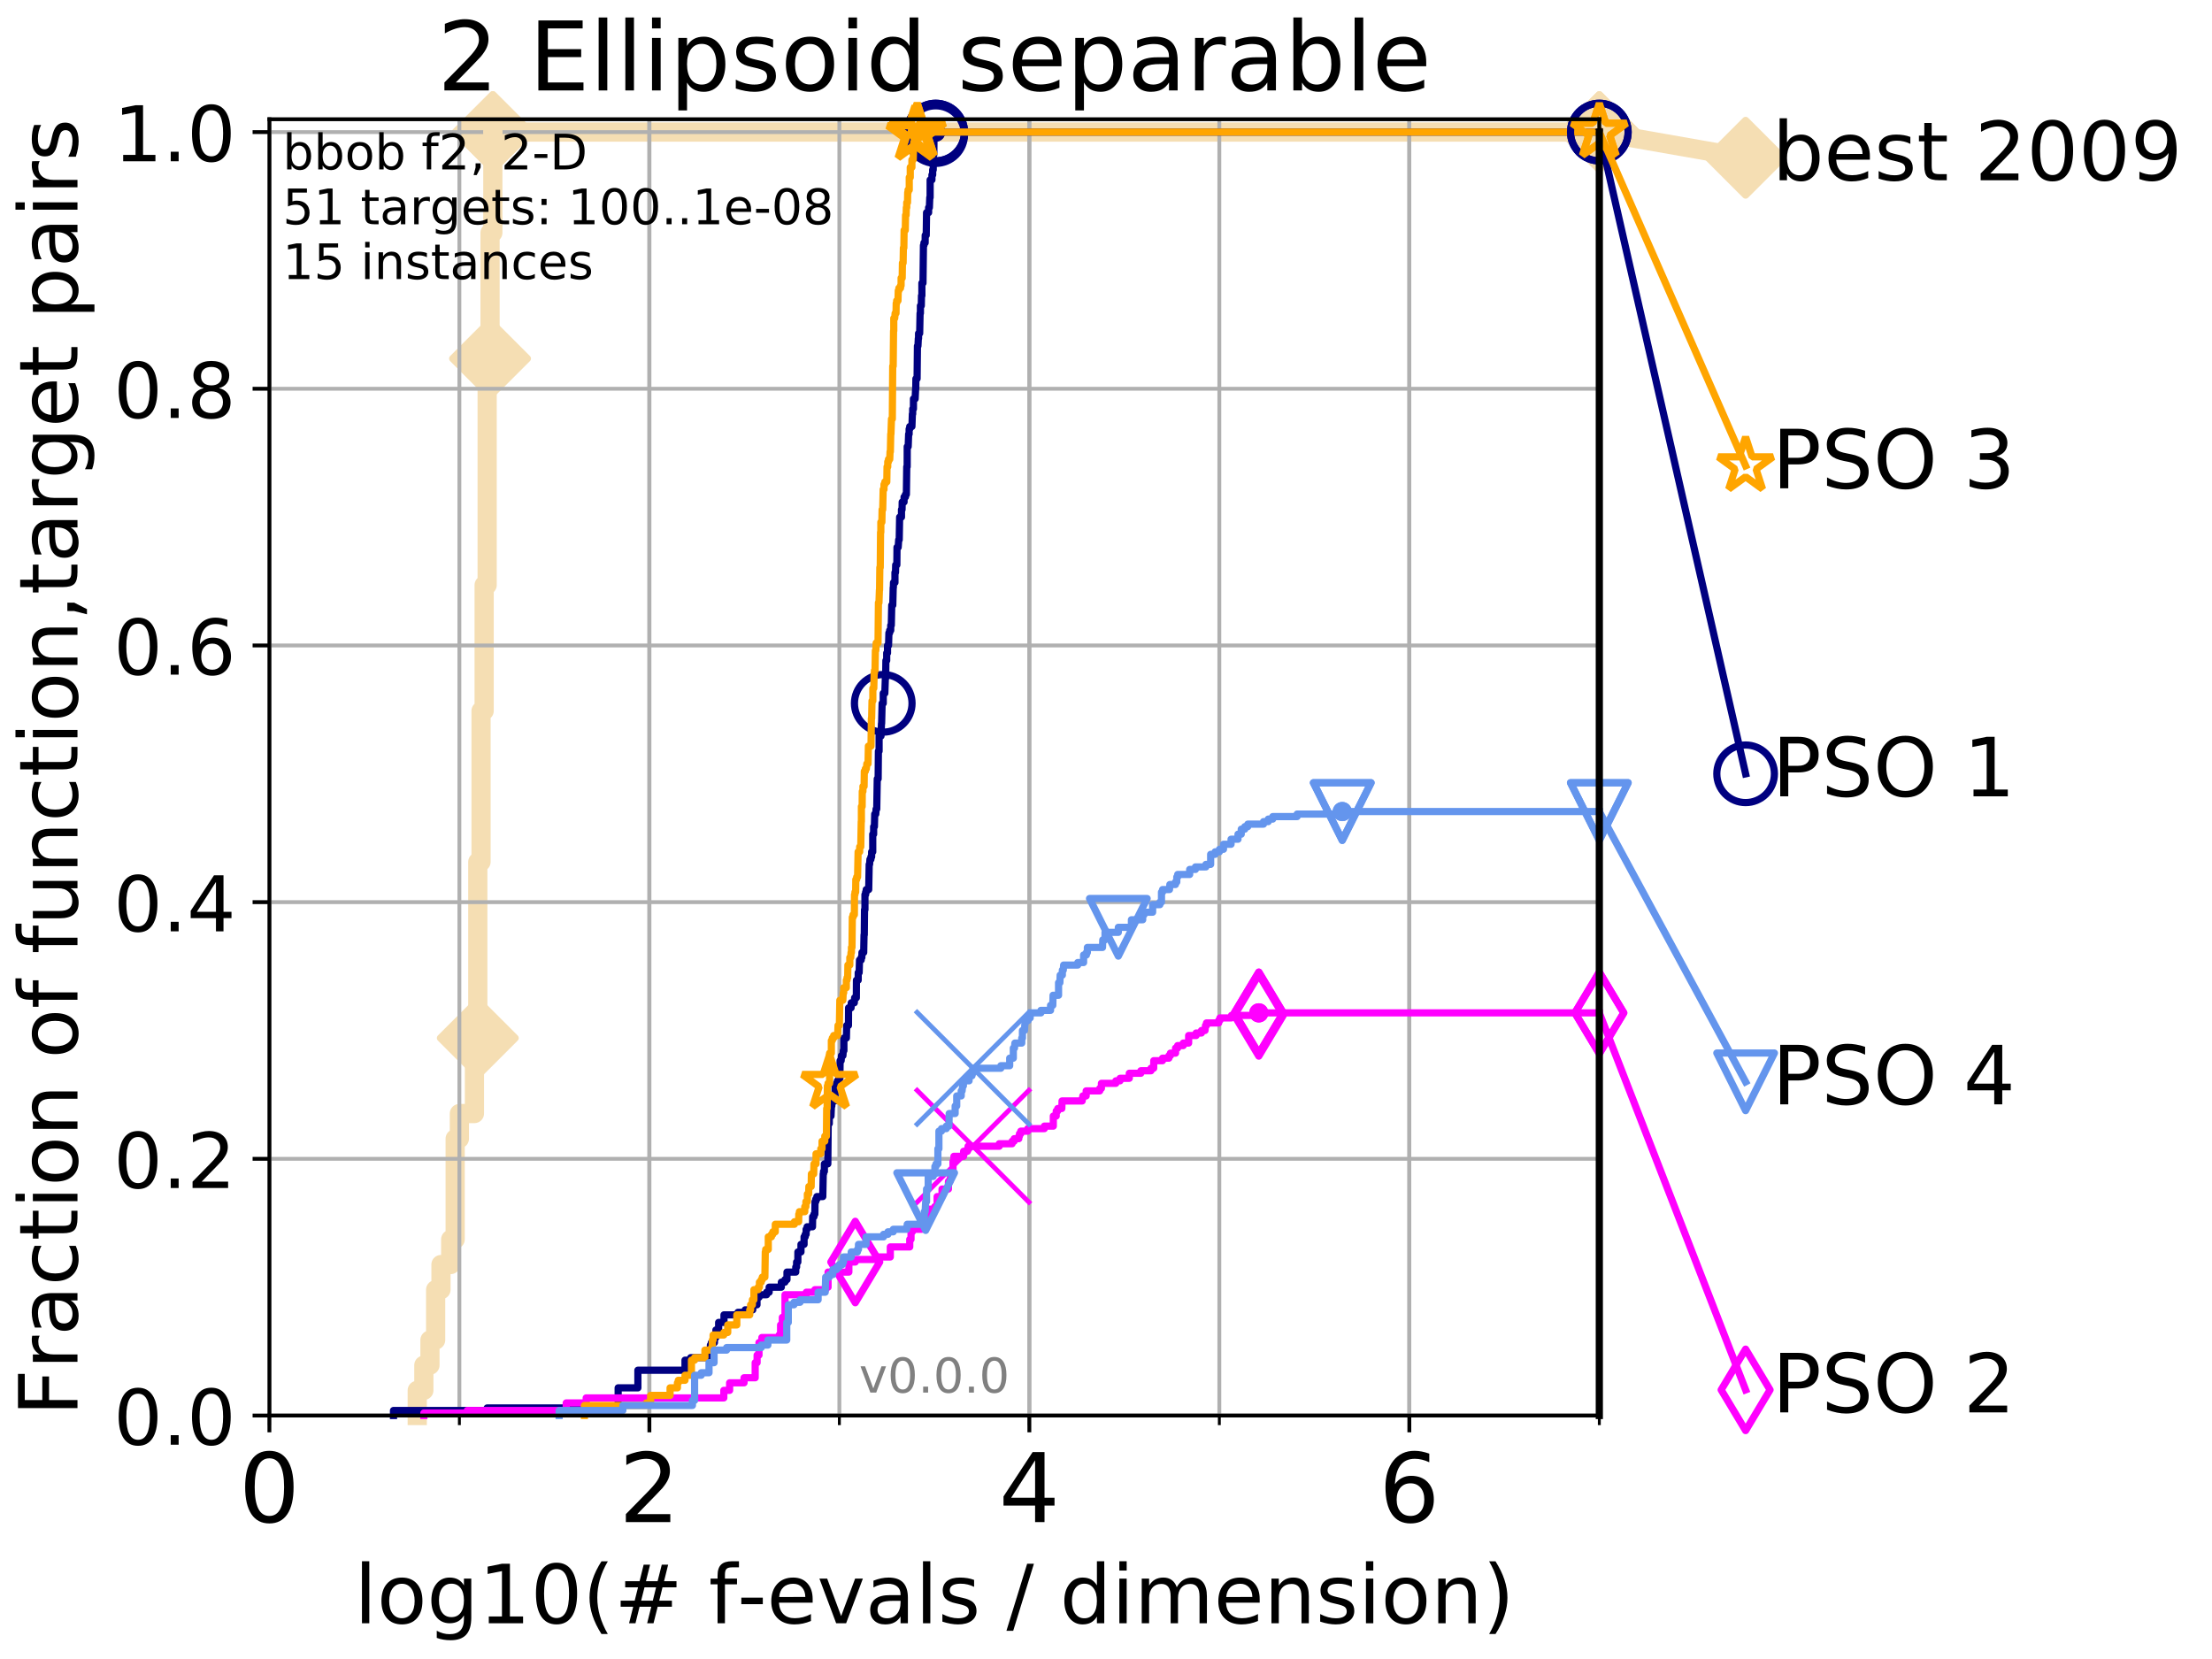 <?xml version="1.0" encoding="utf-8" standalone="no"?>
<!DOCTYPE svg PUBLIC "-//W3C//DTD SVG 1.1//EN"
  "http://www.w3.org/Graphics/SVG/1.1/DTD/svg11.dtd">
<!-- Created with matplotlib (http://matplotlib.org/) -->
<svg height="345.6pt" version="1.1" viewBox="0 0 460.8 345.6" width="460.8pt" xmlns="http://www.w3.org/2000/svg" xmlns:xlink="http://www.w3.org/1999/xlink">
 <defs>
  <style type="text/css">
*{stroke-linecap:butt;stroke-linejoin:round;}
  </style>
 </defs>
 <g id="figure_1">
  <g id="patch_1">
   <path d="M 0 345.6 
L 460.8 345.6 
L 460.8 0 
L 0 0 
z
" style="fill:#ffffff;"/>
  </g>
  <g id="axes_1">
   <g id="patch_2">
    <path d="M 56.12 294.88 
L 333.168 294.88 
L 333.168 24.84 
L 56.12 24.84 
z
" style="fill:#ffffff;"/>
   </g>
   <g id="line2d_1">
    <path d="M 86.918 294.88 
L 86.918 289.638 
L 88.294 289.638 
L 88.294 284.395 
L 89.568 284.395 
L 89.568 279.153 
L 90.753 279.153 
L 90.753 268.668 
L 91.863 268.668 
L 91.863 263.425 
L 93.887 263.425 
L 93.887 258.183 
L 94.817 258.183 
L 94.817 237.213 
L 95.698 237.213 
L 95.698 231.97 
L 98.832 231.97 
L 98.832 216.243 
L 99.534 216.243 
L 99.534 179.546 
L 100.208 179.546 
L 100.208 148.091 
L 100.857 148.091 
L 100.857 121.878 
L 101.482 121.878 
L 101.482 74.696 
L 102.085 74.696 
L 102.085 48.484 
L 102.668 48.484 
L 102.668 27.514 
L 333.168 27.514 
" style="fill:none;stroke:#f5deb3;stroke-linecap:square;stroke-width:4;"/>
   </g>
   <g id="line2d_2">
    <defs>
     <path d="M -0 7.778 
L 7.778 0 
L 0 -7.778 
L -7.778 -0 
z
" id="m22dd63fb8f" style="stroke:#f5deb3;stroke-linejoin:miter;stroke-width:1.5;"/>
    </defs>
    <g>
     <use style="fill:#f5deb3;stroke:#f5deb3;stroke-linejoin:miter;stroke-width:1.5;" x="99.534" xlink:href="#m22dd63fb8f" y="216.243"/>
     <use style="fill:#f5deb3;stroke:#f5deb3;stroke-linejoin:miter;stroke-width:1.5;" x="102.085" xlink:href="#m22dd63fb8f" y="74.696"/>
     <use style="fill:#f5deb3;stroke:#f5deb3;stroke-linejoin:miter;stroke-width:1.5;" x="102.668" xlink:href="#m22dd63fb8f" y="27.514"/>
     <use style="fill:#f5deb3;stroke:#f5deb3;stroke-linejoin:miter;stroke-width:1.5;" x="102.668" xlink:href="#m22dd63fb8f" y="27.514"/>
     <use style="fill:#f5deb3;stroke:#f5deb3;stroke-linejoin:miter;stroke-width:1.5;" x="333.168" xlink:href="#m22dd63fb8f" y="27.514"/>
    </g>
   </g>
   <g id="line2d_3">
    <path style="fill:none;stroke:#f5deb3;stroke-linecap:square;stroke-width:4;"/>
    <g/>
   </g>
   <g id="line2d_4">
    <path d="M 333.168 27.514 
L 363.643 32.861 
" style="fill:none;stroke:#f5deb3;stroke-linecap:square;stroke-width:4;"/>
    <g>
     <use style="fill:#f5deb3;stroke:#f5deb3;stroke-linejoin:miter;stroke-width:1.5;" x="333.168" xlink:href="#m22dd63fb8f" y="27.514"/>
     <use style="fill:#f5deb3;stroke:#f5deb3;stroke-linejoin:miter;stroke-width:1.5;" x="363.643" xlink:href="#m22dd63fb8f" y="32.861"/>
    </g>
   </g>
   <g id="matplotlib.axis_1">
    <g id="xtick_1">
     <g id="line2d_5">
      <path clip-path="url(#p70cb7a6a8c)" d="M 56.12 294.88 
L 56.12 24.84 
" style="fill:none;stroke:#b0b0b0;stroke-linecap:square;stroke-width:0.8;"/>
     </g>
     <g id="line2d_6">
      <defs>
       <path d="M 0 0 
L 0 3.5 
" id="ma00b4bad02" style="stroke:#000000;stroke-width:0.8;"/>
      </defs>
      <g>
       <use style="stroke:#000000;stroke-width:0.8;" x="56.12" xlink:href="#ma00b4bad02" y="294.88"/>
      </g>
     </g>
     <g id="text_1">
      <!-- 0 -->
      <defs>
       <path d="M 31.781 66.406 
Q 24.172 66.406 20.328 58.906 
Q 16.5 51.422 16.5 36.375 
Q 16.5 21.391 20.328 13.891 
Q 24.172 6.391 31.781 6.391 
Q 39.453 6.391 43.281 13.891 
Q 47.125 21.391 47.125 36.375 
Q 47.125 51.422 43.281 58.906 
Q 39.453 66.406 31.781 66.406 
z
M 31.781 74.219 
Q 44.047 74.219 50.516 64.516 
Q 56.984 54.828 56.984 36.375 
Q 56.984 17.969 50.516 8.266 
Q 44.047 -1.422 31.781 -1.422 
Q 19.531 -1.422 13.062 8.266 
Q 6.594 17.969 6.594 36.375 
Q 6.594 54.828 13.062 64.516 
Q 19.531 74.219 31.781 74.219 
z
" id="DejaVuSans-30"/>
      </defs>
      <g transform="translate(49.758 317.077)scale(0.2 -0.2)">
       <use xlink:href="#DejaVuSans-30"/>
      </g>
     </g>
    </g>
    <g id="xtick_2">
     <g id="line2d_7">
      <path clip-path="url(#p70cb7a6a8c)" d="M 135.277 294.88 
L 135.277 24.84 
" style="fill:none;stroke:#b0b0b0;stroke-linecap:square;stroke-width:0.8;"/>
     </g>
     <g id="line2d_8">
      <g>
       <use style="stroke:#000000;stroke-width:0.8;" x="135.277" xlink:href="#ma00b4bad02" y="294.88"/>
      </g>
     </g>
     <g id="text_2">
      <!-- 2 -->
      <defs>
       <path d="M 19.188 8.297 
L 53.609 8.297 
L 53.609 0 
L 7.328 0 
L 7.328 8.297 
Q 12.938 14.109 22.625 23.891 
Q 32.328 33.688 34.812 36.531 
Q 39.547 41.844 41.422 45.531 
Q 43.312 49.219 43.312 52.781 
Q 43.312 58.594 39.234 62.25 
Q 35.156 65.922 28.609 65.922 
Q 23.969 65.922 18.812 64.312 
Q 13.672 62.703 7.812 59.422 
L 7.812 69.391 
Q 13.766 71.781 18.938 73 
Q 24.125 74.219 28.422 74.219 
Q 39.75 74.219 46.484 68.547 
Q 53.219 62.891 53.219 53.422 
Q 53.219 48.922 51.531 44.891 
Q 49.859 40.875 45.406 35.406 
Q 44.188 33.984 37.641 27.219 
Q 31.109 20.453 19.188 8.297 
z
" id="DejaVuSans-32"/>
      </defs>
      <g transform="translate(128.914 317.077)scale(0.2 -0.2)">
       <use xlink:href="#DejaVuSans-32"/>
      </g>
     </g>
    </g>
    <g id="xtick_3">
     <g id="line2d_9">
      <path clip-path="url(#p70cb7a6a8c)" d="M 214.433 294.88 
L 214.433 24.84 
" style="fill:none;stroke:#b0b0b0;stroke-linecap:square;stroke-width:0.8;"/>
     </g>
     <g id="line2d_10">
      <g>
       <use style="stroke:#000000;stroke-width:0.8;" x="214.433" xlink:href="#ma00b4bad02" y="294.88"/>
      </g>
     </g>
     <g id="text_3">
      <!-- 4 -->
      <defs>
       <path d="M 37.797 64.312 
L 12.891 25.391 
L 37.797 25.391 
z
M 35.203 72.906 
L 47.609 72.906 
L 47.609 25.391 
L 58.016 25.391 
L 58.016 17.188 
L 47.609 17.188 
L 47.609 0 
L 37.797 0 
L 37.797 17.188 
L 4.891 17.188 
L 4.891 26.703 
z
" id="DejaVuSans-34"/>
      </defs>
      <g transform="translate(208.071 317.077)scale(0.2 -0.2)">
       <use xlink:href="#DejaVuSans-34"/>
      </g>
     </g>
    </g>
    <g id="xtick_4">
     <g id="line2d_11">
      <path clip-path="url(#p70cb7a6a8c)" d="M 293.59 294.88 
L 293.59 24.84 
" style="fill:none;stroke:#b0b0b0;stroke-linecap:square;stroke-width:0.8;"/>
     </g>
     <g id="line2d_12">
      <g>
       <use style="stroke:#000000;stroke-width:0.8;" x="293.59" xlink:href="#ma00b4bad02" y="294.88"/>
      </g>
     </g>
     <g id="text_4">
      <!-- 6 -->
      <defs>
       <path d="M 33.016 40.375 
Q 26.375 40.375 22.484 35.828 
Q 18.609 31.297 18.609 23.391 
Q 18.609 15.531 22.484 10.953 
Q 26.375 6.391 33.016 6.391 
Q 39.656 6.391 43.531 10.953 
Q 47.406 15.531 47.406 23.391 
Q 47.406 31.297 43.531 35.828 
Q 39.656 40.375 33.016 40.375 
z
M 52.594 71.297 
L 52.594 62.312 
Q 48.875 64.062 45.094 64.984 
Q 41.312 65.922 37.594 65.922 
Q 27.828 65.922 22.672 59.328 
Q 17.531 52.734 16.797 39.406 
Q 19.672 43.656 24.016 45.922 
Q 28.375 48.188 33.594 48.188 
Q 44.578 48.188 50.953 41.516 
Q 57.328 34.859 57.328 23.391 
Q 57.328 12.156 50.688 5.359 
Q 44.047 -1.422 33.016 -1.422 
Q 20.359 -1.422 13.672 8.266 
Q 6.984 17.969 6.984 36.375 
Q 6.984 53.656 15.188 63.938 
Q 23.391 74.219 37.203 74.219 
Q 40.922 74.219 44.703 73.484 
Q 48.484 72.75 52.594 71.297 
z
" id="DejaVuSans-36"/>
      </defs>
      <g transform="translate(287.227 317.077)scale(0.2 -0.2)">
       <use xlink:href="#DejaVuSans-36"/>
      </g>
     </g>
    </g>
    <g id="xtick_5">
     <g id="line2d_13">
      <path clip-path="url(#p70cb7a6a8c)" d="M 56.12 294.88 
L 56.12 24.84 
" style="fill:none;stroke:#b0b0b0;stroke-linecap:square;stroke-width:0.8;"/>
     </g>
     <g id="line2d_14">
      <defs>
       <path d="M 0 0 
L 0 2 
" id="mb175dc84f4" style="stroke:#000000;stroke-width:0.6;"/>
      </defs>
      <g>
       <use style="stroke:#000000;stroke-width:0.6;" x="56.12" xlink:href="#mb175dc84f4" y="294.88"/>
      </g>
     </g>
    </g>
    <g id="xtick_6">
     <g id="line2d_15">
      <path clip-path="url(#p70cb7a6a8c)" d="M 95.698 294.88 
L 95.698 24.84 
" style="fill:none;stroke:#b0b0b0;stroke-linecap:square;stroke-width:0.8;"/>
     </g>
     <g id="line2d_16">
      <g>
       <use style="stroke:#000000;stroke-width:0.6;" x="95.698" xlink:href="#mb175dc84f4" y="294.88"/>
      </g>
     </g>
    </g>
    <g id="xtick_7">
     <g id="line2d_17">
      <path clip-path="url(#p70cb7a6a8c)" d="M 135.277 294.88 
L 135.277 24.84 
" style="fill:none;stroke:#b0b0b0;stroke-linecap:square;stroke-width:0.8;"/>
     </g>
     <g id="line2d_18">
      <g>
       <use style="stroke:#000000;stroke-width:0.6;" x="135.277" xlink:href="#mb175dc84f4" y="294.88"/>
      </g>
     </g>
    </g>
    <g id="xtick_8">
     <g id="line2d_19">
      <path clip-path="url(#p70cb7a6a8c)" d="M 174.855 294.88 
L 174.855 24.84 
" style="fill:none;stroke:#b0b0b0;stroke-linecap:square;stroke-width:0.8;"/>
     </g>
     <g id="line2d_20">
      <g>
       <use style="stroke:#000000;stroke-width:0.6;" x="174.855" xlink:href="#mb175dc84f4" y="294.88"/>
      </g>
     </g>
    </g>
    <g id="xtick_9">
     <g id="line2d_21">
      <path clip-path="url(#p70cb7a6a8c)" d="M 214.433 294.88 
L 214.433 24.84 
" style="fill:none;stroke:#b0b0b0;stroke-linecap:square;stroke-width:0.8;"/>
     </g>
     <g id="line2d_22">
      <g>
       <use style="stroke:#000000;stroke-width:0.6;" x="214.433" xlink:href="#mb175dc84f4" y="294.88"/>
      </g>
     </g>
    </g>
    <g id="xtick_10">
     <g id="line2d_23">
      <path clip-path="url(#p70cb7a6a8c)" d="M 254.011 294.88 
L 254.011 24.84 
" style="fill:none;stroke:#b0b0b0;stroke-linecap:square;stroke-width:0.8;"/>
     </g>
     <g id="line2d_24">
      <g>
       <use style="stroke:#000000;stroke-width:0.6;" x="254.011" xlink:href="#mb175dc84f4" y="294.88"/>
      </g>
     </g>
    </g>
    <g id="xtick_11">
     <g id="line2d_25">
      <path clip-path="url(#p70cb7a6a8c)" d="M 293.59 294.88 
L 293.59 24.84 
" style="fill:none;stroke:#b0b0b0;stroke-linecap:square;stroke-width:0.8;"/>
     </g>
     <g id="line2d_26">
      <g>
       <use style="stroke:#000000;stroke-width:0.6;" x="293.59" xlink:href="#mb175dc84f4" y="294.88"/>
      </g>
     </g>
    </g>
    <g id="xtick_12">
     <g id="line2d_27">
      <path clip-path="url(#p70cb7a6a8c)" d="M 333.168 294.88 
L 333.168 24.84 
" style="fill:none;stroke:#b0b0b0;stroke-linecap:square;stroke-width:0.8;"/>
     </g>
     <g id="line2d_28">
      <g>
       <use style="stroke:#000000;stroke-width:0.6;" x="333.168" xlink:href="#mb175dc84f4" y="294.88"/>
      </g>
     </g>
    </g>
    <g id="text_5">
     <!-- log10(# f-evals / dimension) -->
     <defs>
      <path d="M 9.422 75.984 
L 18.406 75.984 
L 18.406 0 
L 9.422 0 
z
" id="DejaVuSans-6c"/>
      <path d="M 30.609 48.391 
Q 23.391 48.391 19.188 42.75 
Q 14.984 37.109 14.984 27.297 
Q 14.984 17.484 19.156 11.844 
Q 23.344 6.203 30.609 6.203 
Q 37.797 6.203 41.984 11.859 
Q 46.188 17.531 46.188 27.297 
Q 46.188 37.016 41.984 42.703 
Q 37.797 48.391 30.609 48.391 
z
M 30.609 56 
Q 42.328 56 49.016 48.375 
Q 55.719 40.766 55.719 27.297 
Q 55.719 13.875 49.016 6.219 
Q 42.328 -1.422 30.609 -1.422 
Q 18.844 -1.422 12.172 6.219 
Q 5.516 13.875 5.516 27.297 
Q 5.516 40.766 12.172 48.375 
Q 18.844 56 30.609 56 
z
" id="DejaVuSans-6f"/>
      <path d="M 45.406 27.984 
Q 45.406 37.75 41.375 43.109 
Q 37.359 48.484 30.078 48.484 
Q 22.859 48.484 18.828 43.109 
Q 14.797 37.75 14.797 27.984 
Q 14.797 18.266 18.828 12.891 
Q 22.859 7.516 30.078 7.516 
Q 37.359 7.516 41.375 12.891 
Q 45.406 18.266 45.406 27.984 
z
M 54.391 6.781 
Q 54.391 -7.172 48.188 -13.984 
Q 42 -20.797 29.203 -20.797 
Q 24.469 -20.797 20.266 -20.094 
Q 16.062 -19.391 12.109 -17.922 
L 12.109 -9.188 
Q 16.062 -11.328 19.922 -12.344 
Q 23.781 -13.375 27.781 -13.375 
Q 36.625 -13.375 41.016 -8.766 
Q 45.406 -4.156 45.406 5.172 
L 45.406 9.625 
Q 42.625 4.781 38.281 2.391 
Q 33.938 0 27.875 0 
Q 17.828 0 11.672 7.656 
Q 5.516 15.328 5.516 27.984 
Q 5.516 40.672 11.672 48.328 
Q 17.828 56 27.875 56 
Q 33.938 56 38.281 53.609 
Q 42.625 51.219 45.406 46.391 
L 45.406 54.688 
L 54.391 54.688 
z
" id="DejaVuSans-67"/>
      <path d="M 12.406 8.297 
L 28.516 8.297 
L 28.516 63.922 
L 10.984 60.406 
L 10.984 69.391 
L 28.422 72.906 
L 38.281 72.906 
L 38.281 8.297 
L 54.391 8.297 
L 54.391 0 
L 12.406 0 
z
" id="DejaVuSans-31"/>
      <path d="M 31 75.875 
Q 24.469 64.656 21.281 53.656 
Q 18.109 42.672 18.109 31.391 
Q 18.109 20.125 21.312 9.062 
Q 24.516 -2 31 -13.188 
L 23.188 -13.188 
Q 15.875 -1.703 12.234 9.375 
Q 8.594 20.453 8.594 31.391 
Q 8.594 42.281 12.203 53.312 
Q 15.828 64.359 23.188 75.875 
z
" id="DejaVuSans-28"/>
      <path d="M 51.125 44 
L 36.922 44 
L 32.812 27.688 
L 47.125 27.688 
z
M 43.797 71.781 
L 38.719 51.516 
L 52.984 51.516 
L 58.109 71.781 
L 65.922 71.781 
L 60.891 51.516 
L 76.125 51.516 
L 76.125 44 
L 58.984 44 
L 54.984 27.688 
L 70.516 27.688 
L 70.516 20.219 
L 53.078 20.219 
L 48 0 
L 40.188 0 
L 45.219 20.219 
L 30.906 20.219 
L 25.875 0 
L 18.016 0 
L 23.094 20.219 
L 7.719 20.219 
L 7.719 27.688 
L 24.906 27.688 
L 29 44 
L 13.281 44 
L 13.281 51.516 
L 30.906 51.516 
L 35.891 71.781 
z
" id="DejaVuSans-23"/>
      <path id="DejaVuSans-20"/>
      <path d="M 37.109 75.984 
L 37.109 68.5 
L 28.516 68.5 
Q 23.688 68.5 21.797 66.547 
Q 19.922 64.594 19.922 59.516 
L 19.922 54.688 
L 34.719 54.688 
L 34.719 47.703 
L 19.922 47.703 
L 19.922 0 
L 10.891 0 
L 10.891 47.703 
L 2.297 47.703 
L 2.297 54.688 
L 10.891 54.688 
L 10.891 58.5 
Q 10.891 67.625 15.141 71.797 
Q 19.391 75.984 28.609 75.984 
z
" id="DejaVuSans-66"/>
      <path d="M 4.891 31.391 
L 31.203 31.391 
L 31.203 23.391 
L 4.891 23.391 
z
" id="DejaVuSans-2d"/>
      <path d="M 56.203 29.594 
L 56.203 25.203 
L 14.891 25.203 
Q 15.484 15.922 20.484 11.062 
Q 25.484 6.203 34.422 6.203 
Q 39.594 6.203 44.453 7.469 
Q 49.312 8.734 54.109 11.281 
L 54.109 2.781 
Q 49.266 0.734 44.188 -0.344 
Q 39.109 -1.422 33.891 -1.422 
Q 20.797 -1.422 13.156 6.188 
Q 5.516 13.812 5.516 26.812 
Q 5.516 40.234 12.766 48.109 
Q 20.016 56 32.328 56 
Q 43.359 56 49.781 48.891 
Q 56.203 41.797 56.203 29.594 
z
M 47.219 32.234 
Q 47.125 39.594 43.094 43.984 
Q 39.062 48.391 32.422 48.391 
Q 24.906 48.391 20.391 44.141 
Q 15.875 39.891 15.188 32.172 
z
" id="DejaVuSans-65"/>
      <path d="M 2.984 54.688 
L 12.5 54.688 
L 29.594 8.797 
L 46.688 54.688 
L 56.203 54.688 
L 35.688 0 
L 23.484 0 
z
" id="DejaVuSans-76"/>
      <path d="M 34.281 27.484 
Q 23.391 27.484 19.188 25 
Q 14.984 22.516 14.984 16.5 
Q 14.984 11.719 18.141 8.906 
Q 21.297 6.109 26.703 6.109 
Q 34.188 6.109 38.703 11.406 
Q 43.219 16.703 43.219 25.484 
L 43.219 27.484 
z
M 52.203 31.203 
L 52.203 0 
L 43.219 0 
L 43.219 8.297 
Q 40.141 3.328 35.547 0.953 
Q 30.953 -1.422 24.312 -1.422 
Q 15.922 -1.422 10.953 3.297 
Q 6 8.016 6 15.922 
Q 6 25.141 12.172 29.828 
Q 18.359 34.516 30.609 34.516 
L 43.219 34.516 
L 43.219 35.406 
Q 43.219 41.609 39.141 45 
Q 35.062 48.391 27.688 48.391 
Q 23 48.391 18.547 47.266 
Q 14.109 46.141 10.016 43.891 
L 10.016 52.203 
Q 14.938 54.109 19.578 55.047 
Q 24.219 56 28.609 56 
Q 40.484 56 46.344 49.844 
Q 52.203 43.703 52.203 31.203 
z
" id="DejaVuSans-61"/>
      <path d="M 44.281 53.078 
L 44.281 44.578 
Q 40.484 46.531 36.375 47.5 
Q 32.281 48.484 27.875 48.484 
Q 21.188 48.484 17.844 46.438 
Q 14.5 44.391 14.5 40.281 
Q 14.5 37.156 16.891 35.375 
Q 19.281 33.594 26.516 31.984 
L 29.594 31.297 
Q 39.156 29.25 43.188 25.516 
Q 47.219 21.781 47.219 15.094 
Q 47.219 7.469 41.188 3.016 
Q 35.156 -1.422 24.609 -1.422 
Q 20.219 -1.422 15.453 -0.562 
Q 10.688 0.297 5.422 2 
L 5.422 11.281 
Q 10.406 8.688 15.234 7.391 
Q 20.062 6.109 24.812 6.109 
Q 31.156 6.109 34.562 8.281 
Q 37.984 10.453 37.984 14.406 
Q 37.984 18.062 35.516 20.016 
Q 33.062 21.969 24.703 23.781 
L 21.578 24.516 
Q 13.234 26.266 9.516 29.906 
Q 5.812 33.547 5.812 39.891 
Q 5.812 47.609 11.281 51.797 
Q 16.75 56 26.812 56 
Q 31.781 56 36.172 55.266 
Q 40.578 54.547 44.281 53.078 
z
" id="DejaVuSans-73"/>
      <path d="M 25.391 72.906 
L 33.688 72.906 
L 8.297 -9.281 
L 0 -9.281 
z
" id="DejaVuSans-2f"/>
      <path d="M 45.406 46.391 
L 45.406 75.984 
L 54.391 75.984 
L 54.391 0 
L 45.406 0 
L 45.406 8.203 
Q 42.578 3.328 38.25 0.953 
Q 33.938 -1.422 27.875 -1.422 
Q 17.969 -1.422 11.734 6.484 
Q 5.516 14.406 5.516 27.297 
Q 5.516 40.188 11.734 48.094 
Q 17.969 56 27.875 56 
Q 33.938 56 38.25 53.625 
Q 42.578 51.266 45.406 46.391 
z
M 14.797 27.297 
Q 14.797 17.391 18.875 11.75 
Q 22.953 6.109 30.078 6.109 
Q 37.203 6.109 41.297 11.75 
Q 45.406 17.391 45.406 27.297 
Q 45.406 37.203 41.297 42.844 
Q 37.203 48.484 30.078 48.484 
Q 22.953 48.484 18.875 42.844 
Q 14.797 37.203 14.797 27.297 
z
" id="DejaVuSans-64"/>
      <path d="M 9.422 54.688 
L 18.406 54.688 
L 18.406 0 
L 9.422 0 
z
M 9.422 75.984 
L 18.406 75.984 
L 18.406 64.594 
L 9.422 64.594 
z
" id="DejaVuSans-69"/>
      <path d="M 52 44.188 
Q 55.375 50.25 60.062 53.125 
Q 64.75 56 71.094 56 
Q 79.641 56 84.281 50.016 
Q 88.922 44.047 88.922 33.016 
L 88.922 0 
L 79.891 0 
L 79.891 32.719 
Q 79.891 40.578 77.094 44.375 
Q 74.312 48.188 68.609 48.188 
Q 61.625 48.188 57.562 43.547 
Q 53.516 38.922 53.516 30.906 
L 53.516 0 
L 44.484 0 
L 44.484 32.719 
Q 44.484 40.625 41.703 44.406 
Q 38.922 48.188 33.109 48.188 
Q 26.219 48.188 22.156 43.531 
Q 18.109 38.875 18.109 30.906 
L 18.109 0 
L 9.078 0 
L 9.078 54.688 
L 18.109 54.688 
L 18.109 46.188 
Q 21.188 51.219 25.484 53.609 
Q 29.781 56 35.688 56 
Q 41.656 56 45.828 52.969 
Q 50 49.953 52 44.188 
z
" id="DejaVuSans-6d"/>
      <path d="M 54.891 33.016 
L 54.891 0 
L 45.906 0 
L 45.906 32.719 
Q 45.906 40.484 42.875 44.328 
Q 39.844 48.188 33.797 48.188 
Q 26.516 48.188 22.312 43.547 
Q 18.109 38.922 18.109 30.906 
L 18.109 0 
L 9.078 0 
L 9.078 54.688 
L 18.109 54.688 
L 18.109 46.188 
Q 21.344 51.125 25.703 53.562 
Q 30.078 56 35.797 56 
Q 45.219 56 50.047 50.172 
Q 54.891 44.344 54.891 33.016 
z
" id="DejaVuSans-6e"/>
      <path d="M 8.016 75.875 
L 15.828 75.875 
Q 23.141 64.359 26.781 53.312 
Q 30.422 42.281 30.422 31.391 
Q 30.422 20.453 26.781 9.375 
Q 23.141 -1.703 15.828 -13.188 
L 8.016 -13.188 
Q 14.5 -2 17.703 9.062 
Q 20.906 20.125 20.906 31.391 
Q 20.906 42.672 17.703 53.656 
Q 14.5 64.656 8.016 75.875 
z
" id="DejaVuSans-29"/>
     </defs>
     <g transform="translate(73.803 338.154)scale(0.17 -0.17)">
      <use xlink:href="#DejaVuSans-6c"/>
      <use x="27.783" xlink:href="#DejaVuSans-6f"/>
      <use x="88.965" xlink:href="#DejaVuSans-67"/>
      <use x="152.441" xlink:href="#DejaVuSans-31"/>
      <use x="216.064" xlink:href="#DejaVuSans-30"/>
      <use x="279.688" xlink:href="#DejaVuSans-28"/>
      <use x="318.701" xlink:href="#DejaVuSans-23"/>
      <use x="402.49" xlink:href="#DejaVuSans-20"/>
      <use x="434.277" xlink:href="#DejaVuSans-66"/>
      <use x="469.404" xlink:href="#DejaVuSans-2d"/>
      <use x="505.488" xlink:href="#DejaVuSans-65"/>
      <use x="567.012" xlink:href="#DejaVuSans-76"/>
      <use x="626.191" xlink:href="#DejaVuSans-61"/>
      <use x="687.471" xlink:href="#DejaVuSans-6c"/>
      <use x="715.254" xlink:href="#DejaVuSans-73"/>
      <use x="767.354" xlink:href="#DejaVuSans-20"/>
      <use x="799.141" xlink:href="#DejaVuSans-2f"/>
      <use x="832.832" xlink:href="#DejaVuSans-20"/>
      <use x="864.619" xlink:href="#DejaVuSans-64"/>
      <use x="928.096" xlink:href="#DejaVuSans-69"/>
      <use x="955.879" xlink:href="#DejaVuSans-6d"/>
      <use x="1053.291" xlink:href="#DejaVuSans-65"/>
      <use x="1114.814" xlink:href="#DejaVuSans-6e"/>
      <use x="1178.193" xlink:href="#DejaVuSans-73"/>
      <use x="1230.293" xlink:href="#DejaVuSans-69"/>
      <use x="1258.076" xlink:href="#DejaVuSans-6f"/>
      <use x="1319.258" xlink:href="#DejaVuSans-6e"/>
      <use x="1382.637" xlink:href="#DejaVuSans-29"/>
     </g>
    </g>
   </g>
   <g id="matplotlib.axis_2">
    <g id="ytick_1">
     <g id="line2d_29">
      <path clip-path="url(#p70cb7a6a8c)" d="M 56.12 294.88 
L 333.168 294.88 
" style="fill:none;stroke:#b0b0b0;stroke-linecap:square;stroke-width:0.8;"/>
     </g>
     <g id="line2d_30">
      <defs>
       <path d="M 0 0 
L -3.5 0 
" id="me41cb98587" style="stroke:#000000;stroke-width:0.8;"/>
      </defs>
      <g>
       <use style="stroke:#000000;stroke-width:0.8;" x="56.12" xlink:href="#me41cb98587" y="294.88"/>
      </g>
     </g>
     <g id="text_6">
      <!-- 0.0 -->
      <defs>
       <path d="M 10.688 12.406 
L 21 12.406 
L 21 0 
L 10.688 0 
z
" id="DejaVuSans-2e"/>
      </defs>
      <g transform="translate(23.675 300.959)scale(0.16 -0.16)">
       <use xlink:href="#DejaVuSans-30"/>
       <use x="63.623" xlink:href="#DejaVuSans-2e"/>
       <use x="95.41" xlink:href="#DejaVuSans-30"/>
      </g>
     </g>
    </g>
    <g id="ytick_2">
     <g id="line2d_31">
      <path clip-path="url(#p70cb7a6a8c)" d="M 56.12 241.407 
L 333.168 241.407 
" style="fill:none;stroke:#b0b0b0;stroke-linecap:square;stroke-width:0.8;"/>
     </g>
     <g id="line2d_32">
      <g>
       <use style="stroke:#000000;stroke-width:0.8;" x="56.12" xlink:href="#me41cb98587" y="241.407"/>
      </g>
     </g>
     <g id="text_7">
      <!-- 0.2 -->
      <g transform="translate(23.675 247.485)scale(0.16 -0.16)">
       <use xlink:href="#DejaVuSans-30"/>
       <use x="63.623" xlink:href="#DejaVuSans-2e"/>
       <use x="95.41" xlink:href="#DejaVuSans-32"/>
      </g>
     </g>
    </g>
    <g id="ytick_3">
     <g id="line2d_33">
      <path clip-path="url(#p70cb7a6a8c)" d="M 56.12 187.933 
L 333.168 187.933 
" style="fill:none;stroke:#b0b0b0;stroke-linecap:square;stroke-width:0.8;"/>
     </g>
     <g id="line2d_34">
      <g>
       <use style="stroke:#000000;stroke-width:0.8;" x="56.12" xlink:href="#me41cb98587" y="187.933"/>
      </g>
     </g>
     <g id="text_8">
      <!-- 0.4 -->
      <g transform="translate(23.675 194.012)scale(0.16 -0.16)">
       <use xlink:href="#DejaVuSans-30"/>
       <use x="63.623" xlink:href="#DejaVuSans-2e"/>
       <use x="95.41" xlink:href="#DejaVuSans-34"/>
      </g>
     </g>
    </g>
    <g id="ytick_4">
     <g id="line2d_35">
      <path clip-path="url(#p70cb7a6a8c)" d="M 56.12 134.46 
L 333.168 134.46 
" style="fill:none;stroke:#b0b0b0;stroke-linecap:square;stroke-width:0.8;"/>
     </g>
     <g id="line2d_36">
      <g>
       <use style="stroke:#000000;stroke-width:0.8;" x="56.12" xlink:href="#me41cb98587" y="134.46"/>
      </g>
     </g>
     <g id="text_9">
      <!-- 0.6 -->
      <g transform="translate(23.675 140.539)scale(0.16 -0.16)">
       <use xlink:href="#DejaVuSans-30"/>
       <use x="63.623" xlink:href="#DejaVuSans-2e"/>
       <use x="95.41" xlink:href="#DejaVuSans-36"/>
      </g>
     </g>
    </g>
    <g id="ytick_5">
     <g id="line2d_37">
      <path clip-path="url(#p70cb7a6a8c)" d="M 56.12 80.987 
L 333.168 80.987 
" style="fill:none;stroke:#b0b0b0;stroke-linecap:square;stroke-width:0.8;"/>
     </g>
     <g id="line2d_38">
      <g>
       <use style="stroke:#000000;stroke-width:0.8;" x="56.12" xlink:href="#me41cb98587" y="80.987"/>
      </g>
     </g>
     <g id="text_10">
      <!-- 0.8 -->
      <defs>
       <path d="M 31.781 34.625 
Q 24.75 34.625 20.719 30.859 
Q 16.703 27.094 16.703 20.516 
Q 16.703 13.922 20.719 10.156 
Q 24.75 6.391 31.781 6.391 
Q 38.812 6.391 42.859 10.172 
Q 46.922 13.969 46.922 20.516 
Q 46.922 27.094 42.891 30.859 
Q 38.875 34.625 31.781 34.625 
z
M 21.922 38.812 
Q 15.578 40.375 12.031 44.719 
Q 8.5 49.078 8.5 55.328 
Q 8.5 64.062 14.719 69.141 
Q 20.953 74.219 31.781 74.219 
Q 42.672 74.219 48.875 69.141 
Q 55.078 64.062 55.078 55.328 
Q 55.078 49.078 51.531 44.719 
Q 48 40.375 41.703 38.812 
Q 48.828 37.156 52.797 32.312 
Q 56.781 27.484 56.781 20.516 
Q 56.781 9.906 50.312 4.234 
Q 43.844 -1.422 31.781 -1.422 
Q 19.734 -1.422 13.25 4.234 
Q 6.781 9.906 6.781 20.516 
Q 6.781 27.484 10.781 32.312 
Q 14.797 37.156 21.922 38.812 
z
M 18.312 54.391 
Q 18.312 48.734 21.844 45.562 
Q 25.391 42.391 31.781 42.391 
Q 38.141 42.391 41.719 45.562 
Q 45.312 48.734 45.312 54.391 
Q 45.312 60.062 41.719 63.234 
Q 38.141 66.406 31.781 66.406 
Q 25.391 66.406 21.844 63.234 
Q 18.312 60.062 18.312 54.391 
z
" id="DejaVuSans-38"/>
      </defs>
      <g transform="translate(23.675 87.066)scale(0.16 -0.16)">
       <use xlink:href="#DejaVuSans-30"/>
       <use x="63.623" xlink:href="#DejaVuSans-2e"/>
       <use x="95.41" xlink:href="#DejaVuSans-38"/>
      </g>
     </g>
    </g>
    <g id="ytick_6">
     <g id="line2d_39">
      <path clip-path="url(#p70cb7a6a8c)" d="M 56.12 27.514 
L 333.168 27.514 
" style="fill:none;stroke:#b0b0b0;stroke-linecap:square;stroke-width:0.8;"/>
     </g>
     <g id="line2d_40">
      <g>
       <use style="stroke:#000000;stroke-width:0.8;" x="56.12" xlink:href="#me41cb98587" y="27.514"/>
      </g>
     </g>
     <g id="text_11">
      <!-- 1.0 -->
      <g transform="translate(23.675 33.592)scale(0.16 -0.16)">
       <use xlink:href="#DejaVuSans-31"/>
       <use x="63.623" xlink:href="#DejaVuSans-2e"/>
       <use x="95.41" xlink:href="#DejaVuSans-30"/>
      </g>
     </g>
    </g>
    <g id="text_12">
     <!-- Fraction of function,target pairs -->
     <defs>
      <path d="M 9.812 72.906 
L 51.703 72.906 
L 51.703 64.594 
L 19.672 64.594 
L 19.672 43.109 
L 48.578 43.109 
L 48.578 34.812 
L 19.672 34.812 
L 19.672 0 
L 9.812 0 
z
" id="DejaVuSans-46"/>
      <path d="M 41.109 46.297 
Q 39.594 47.172 37.812 47.578 
Q 36.031 48 33.891 48 
Q 26.266 48 22.188 43.047 
Q 18.109 38.094 18.109 28.812 
L 18.109 0 
L 9.078 0 
L 9.078 54.688 
L 18.109 54.688 
L 18.109 46.188 
Q 20.953 51.172 25.484 53.578 
Q 30.031 56 36.531 56 
Q 37.453 56 38.578 55.875 
Q 39.703 55.766 41.062 55.516 
z
" id="DejaVuSans-72"/>
      <path d="M 48.781 52.594 
L 48.781 44.188 
Q 44.969 46.297 41.141 47.344 
Q 37.312 48.391 33.406 48.391 
Q 24.656 48.391 19.812 42.844 
Q 14.984 37.312 14.984 27.297 
Q 14.984 17.281 19.812 11.734 
Q 24.656 6.203 33.406 6.203 
Q 37.312 6.203 41.141 7.25 
Q 44.969 8.297 48.781 10.406 
L 48.781 2.094 
Q 45.016 0.344 40.984 -0.531 
Q 36.969 -1.422 32.422 -1.422 
Q 20.062 -1.422 12.781 6.344 
Q 5.516 14.109 5.516 27.297 
Q 5.516 40.672 12.859 48.328 
Q 20.219 56 33.016 56 
Q 37.156 56 41.109 55.141 
Q 45.062 54.297 48.781 52.594 
z
" id="DejaVuSans-63"/>
      <path d="M 18.312 70.219 
L 18.312 54.688 
L 36.812 54.688 
L 36.812 47.703 
L 18.312 47.703 
L 18.312 18.016 
Q 18.312 11.328 20.141 9.422 
Q 21.969 7.516 27.594 7.516 
L 36.812 7.516 
L 36.812 0 
L 27.594 0 
Q 17.188 0 13.234 3.875 
Q 9.281 7.766 9.281 18.016 
L 9.281 47.703 
L 2.688 47.703 
L 2.688 54.688 
L 9.281 54.688 
L 9.281 70.219 
z
" id="DejaVuSans-74"/>
      <path d="M 8.5 21.578 
L 8.5 54.688 
L 17.484 54.688 
L 17.484 21.922 
Q 17.484 14.156 20.5 10.266 
Q 23.531 6.391 29.594 6.391 
Q 36.859 6.391 41.078 11.031 
Q 45.312 15.672 45.312 23.688 
L 45.312 54.688 
L 54.297 54.688 
L 54.297 0 
L 45.312 0 
L 45.312 8.406 
Q 42.047 3.422 37.719 1 
Q 33.406 -1.422 27.688 -1.422 
Q 18.266 -1.422 13.375 4.438 
Q 8.5 10.297 8.5 21.578 
z
M 31.109 56 
z
" id="DejaVuSans-75"/>
      <path d="M 11.719 12.406 
L 22.016 12.406 
L 22.016 4 
L 14.016 -11.625 
L 7.719 -11.625 
L 11.719 4 
z
" id="DejaVuSans-2c"/>
      <path d="M 18.109 8.203 
L 18.109 -20.797 
L 9.078 -20.797 
L 9.078 54.688 
L 18.109 54.688 
L 18.109 46.391 
Q 20.953 51.266 25.266 53.625 
Q 29.594 56 35.594 56 
Q 45.562 56 51.781 48.094 
Q 58.016 40.188 58.016 27.297 
Q 58.016 14.406 51.781 6.484 
Q 45.562 -1.422 35.594 -1.422 
Q 29.594 -1.422 25.266 0.953 
Q 20.953 3.328 18.109 8.203 
z
M 48.688 27.297 
Q 48.688 37.203 44.609 42.844 
Q 40.531 48.484 33.406 48.484 
Q 26.266 48.484 22.188 42.844 
Q 18.109 37.203 18.109 27.297 
Q 18.109 17.391 22.188 11.75 
Q 26.266 6.109 33.406 6.109 
Q 40.531 6.109 44.609 11.75 
Q 48.688 17.391 48.688 27.297 
z
" id="DejaVuSans-70"/>
     </defs>
     <g transform="translate(16.14 294.999)rotate(-90)scale(0.17 -0.17)">
      <use xlink:href="#DejaVuSans-46"/>
      <use x="57.41" xlink:href="#DejaVuSans-72"/>
      <use x="98.523" xlink:href="#DejaVuSans-61"/>
      <use x="159.803" xlink:href="#DejaVuSans-63"/>
      <use x="214.783" xlink:href="#DejaVuSans-74"/>
      <use x="253.992" xlink:href="#DejaVuSans-69"/>
      <use x="281.775" xlink:href="#DejaVuSans-6f"/>
      <use x="342.957" xlink:href="#DejaVuSans-6e"/>
      <use x="406.336" xlink:href="#DejaVuSans-20"/>
      <use x="438.123" xlink:href="#DejaVuSans-6f"/>
      <use x="499.305" xlink:href="#DejaVuSans-66"/>
      <use x="534.51" xlink:href="#DejaVuSans-20"/>
      <use x="566.297" xlink:href="#DejaVuSans-66"/>
      <use x="601.502" xlink:href="#DejaVuSans-75"/>
      <use x="664.881" xlink:href="#DejaVuSans-6e"/>
      <use x="728.26" xlink:href="#DejaVuSans-63"/>
      <use x="783.24" xlink:href="#DejaVuSans-74"/>
      <use x="822.449" xlink:href="#DejaVuSans-69"/>
      <use x="850.232" xlink:href="#DejaVuSans-6f"/>
      <use x="911.414" xlink:href="#DejaVuSans-6e"/>
      <use x="974.793" xlink:href="#DejaVuSans-2c"/>
      <use x="1006.58" xlink:href="#DejaVuSans-74"/>
      <use x="1045.789" xlink:href="#DejaVuSans-61"/>
      <use x="1107.068" xlink:href="#DejaVuSans-72"/>
      <use x="1148.166" xlink:href="#DejaVuSans-67"/>
      <use x="1211.643" xlink:href="#DejaVuSans-65"/>
      <use x="1273.166" xlink:href="#DejaVuSans-74"/>
      <use x="1312.375" xlink:href="#DejaVuSans-20"/>
      <use x="1344.162" xlink:href="#DejaVuSans-70"/>
      <use x="1407.639" xlink:href="#DejaVuSans-61"/>
      <use x="1468.918" xlink:href="#DejaVuSans-69"/>
      <use x="1496.701" xlink:href="#DejaVuSans-72"/>
      <use x="1537.814" xlink:href="#DejaVuSans-73"/>
     </g>
    </g>
   </g>
   <g id="line2d_41">
    <defs>
     <path d="M 0 1.5 
C 0.398 1.5 0.779 1.342 1.061 1.061 
C 1.342 0.779 1.5 0.398 1.5 0 
C 1.5 -0.398 1.342 -0.779 1.061 -1.061 
C 0.779 -1.342 0.398 -1.5 0 -1.5 
C -0.398 -1.5 -0.779 -1.342 -1.061 -1.061 
C -1.342 -0.779 -1.5 -0.398 -1.5 0 
C -1.5 0.398 -1.342 0.779 -1.061 1.061 
C -0.779 1.342 -0.398 1.5 0 1.5 
z
" id="m5e4b997f05" style="stroke:#f5deb3;"/>
    </defs>
    <g>
     <use style="fill:#f5deb3;stroke:#f5deb3;" x="102.668" xlink:href="#m5e4b997f05" y="27.514"/>
     <use style="fill:#f5deb3;stroke:#f5deb3;" x="102.668" xlink:href="#m5e4b997f05" y="27.514"/>
    </g>
   </g>
   <g id="line2d_42">
    <defs>
     <path d="M 0 1.5 
C 0.398 1.5 0.779 1.342 1.061 1.061 
C 1.342 0.779 1.5 0.398 1.5 0 
C 1.5 -0.398 1.342 -0.779 1.061 -1.061 
C 0.779 -1.342 0.398 -1.5 0 -1.5 
C -0.398 -1.5 -0.779 -1.342 -1.061 -1.061 
C -1.342 -0.779 -1.5 -0.398 -1.5 0 
C -1.5 0.398 -1.342 0.779 -1.061 1.061 
C -0.779 1.342 -0.398 1.5 0 1.5 
z
" id="md67f214a12" style="stroke:#000080;"/>
    </defs>
    <g>
     <use style="fill:#000080;stroke:#000080;" x="194.918" xlink:href="#md67f214a12" y="27.514"/>
     <use style="fill:#000080;stroke:#000080;" x="194.918" xlink:href="#md67f214a12" y="27.514"/>
    </g>
   </g>
   <g id="line2d_43">
    <path d="M 81.973 294.88 
L 81.973 293.832 
L 101.482 293.832 
L 101.482 293.307 
L 128.773 293.307 
L 128.773 289.113 
L 132.883 289.113 
L 132.883 285.444 
L 142.698 285.444 
L 142.698 283.347 
L 143.884 283.347 
L 143.884 282.822 
L 147.865 282.822 
L 147.865 281.774 
L 147.988 281.774 
L 147.988 280.201 
L 148.192 280.201 
L 148.192 279.677 
L 148.829 279.677 
L 148.829 278.628 
L 149.139 278.628 
L 149.139 277.056 
L 149.705 277.056 
L 149.705 275.483 
L 150.819 275.483 
L 150.819 273.91 
L 153.725 273.91 
L 153.725 273.386 
L 155.243 273.386 
L 155.243 272.862 
L 156.81 272.862 
L 156.81 271.813 
L 157.695 271.813 
L 157.695 270.24 
L 158.133 270.24 
L 158.133 269.716 
L 159.696 269.716 
L 159.696 269.192 
L 160.228 269.192 
L 160.228 268.143 
L 162.768 268.143 
L 162.768 267.095 
L 163.515 267.095 
L 163.515 266.571 
L 163.942 266.571 
L 163.942 264.998 
L 165.771 264.998 
L 165.771 263.949 
L 165.945 263.949 
L 165.945 262.901 
L 166.203 262.901 
L 166.217 260.804 
L 166.858 260.804 
L 166.858 259.231 
L 167.503 259.231 
L 167.503 257.658 
L 167.739 257.658 
L 167.739 257.134 
L 167.933 257.134 
L 167.933 256.086 
L 168.137 256.086 
L 168.137 255.561 
L 169.256 255.561 
L 169.292 253.464 
L 169.563 253.464 
L 169.563 252.94 
L 169.749 252.94 
L 169.783 250.319 
L 169.944 250.319 
L 169.944 249.795 
L 170.172 249.795 
L 170.172 249.27 
L 171.402 249.27 
L 171.496 244.552 
L 171.559 244.552 
L 171.559 244.028 
L 171.735 244.028 
L 171.735 242.455 
L 172.451 242.455 
L 172.53 234.067 
L 172.755 234.067 
L 172.755 232.495 
L 173.111 232.495 
L 173.205 230.398 
L 173.281 230.398 
L 173.281 229.349 
L 173.955 229.349 
L 173.955 226.204 
L 174.251 226.204 
L 174.251 225.679 
L 174.455 225.679 
L 174.455 225.155 
L 174.743 225.155 
L 174.743 224.631 
L 174.966 224.631 
L 175.009 220.961 
L 175.229 220.961 
L 175.296 219.913 
L 175.595 219.913 
L 175.669 218.864 
L 175.8 218.864 
L 175.8 216.243 
L 176.32 216.243 
L 176.383 213.622 
L 176.749 213.622 
L 176.772 209.952 
L 177.294 209.952 
L 177.332 208.903 
L 177.967 208.903 
L 178.032 207.855 
L 178.392 207.855 
L 178.413 204.185 
L 178.78 204.185 
L 178.78 202.612 
L 178.977 202.612 
L 179.051 199.991 
L 179.398 199.991 
L 179.398 199.467 
L 179.542 199.467 
L 179.562 198.418 
L 179.924 198.418 
L 179.994 194.749 
L 180.045 194.749 
L 180.096 189.506 
L 180.184 189.506 
L 180.184 186.361 
L 180.329 186.361 
L 180.329 185.836 
L 180.453 185.836 
L 180.453 185.312 
L 180.967 185.312 
L 181.069 180.07 
L 181.152 180.07 
L 181.224 179.021 
L 181.424 179.021 
L 181.424 178.497 
L 181.576 178.497 
L 181.576 177.449 
L 181.807 177.449 
L 181.807 173.779 
L 181.995 173.779 
L 181.995 172.206 
L 182.153 172.206 
L 182.221 169.585 
L 182.438 169.585 
L 182.504 168.536 
L 182.641 168.536 
L 182.75 162.245 
L 182.934 162.245 
L 182.987 156.479 
L 183.131 156.479 
L 183.131 153.333 
L 183.53 153.333 
L 183.628 150.712 
L 183.659 150.712 
L 183.762 146.518 
L 183.996 146.518 
L 183.996 144.421 
L 184.326 144.421 
L 184.435 141.275 
L 184.498 141.275 
L 184.547 137.606 
L 184.713 137.606 
L 184.713 136.033 
L 184.886 136.033 
L 184.886 134.46 
L 185.101 134.46 
L 185.176 131.839 
L 185.331 131.839 
L 185.331 131.315 
L 185.554 131.315 
L 185.554 130.266 
L 185.674 130.266 
L 185.769 126.072 
L 185.982 126.072 
L 186.072 122.403 
L 186.103 122.403 
L 186.134 121.354 
L 186.435 121.354 
L 186.435 119.257 
L 186.549 119.257 
L 186.588 117.684 
L 186.829 117.684 
L 186.863 114.015 
L 187.109 114.015 
L 187.214 112.442 
L 187.323 112.442 
L 187.41 107.724 
L 187.795 107.724 
L 187.795 106.151 
L 187.916 106.151 
L 187.944 104.578 
L 188.333 104.578 
L 188.333 103.53 
L 188.621 103.53 
L 188.621 103.005 
L 188.813 103.005 
L 188.893 97.239 
L 188.98 97.239 
L 188.991 93.045 
L 189.19 93.045 
L 189.287 90.423 
L 189.387 90.423 
L 189.387 89.375 
L 189.512 89.375 
L 189.512 88.851 
L 189.971 88.851 
L 190.063 86.229 
L 190.127 86.229 
L 190.127 85.181 
L 190.285 85.181 
L 190.292 83.084 
L 190.639 83.084 
L 190.738 80.987 
L 190.769 80.987 
L 190.799 78.89 
L 191.046 78.89 
L 191.119 72.075 
L 191.226 72.075 
L 191.305 70.502 
L 191.351 70.502 
L 191.351 69.453 
L 191.583 69.453 
L 191.668 65.259 
L 191.739 65.259 
L 191.739 63.687 
L 191.924 63.687 
L 191.959 61.59 
L 192.045 61.59 
L 192.045 58.969 
L 192.274 58.969 
L 192.371 51.105 
L 192.476 51.105 
L 192.476 50.581 
L 192.724 50.581 
L 192.736 49.008 
L 192.95 49.008 
L 193.019 44.29 
L 193.447 44.29 
L 193.447 43.241 
L 193.606 43.241 
L 193.69 41.144 
L 193.761 41.144 
L 193.767 37.474 
L 194.138 37.474 
L 194.138 36.426 
L 194.291 36.426 
L 194.291 35.377 
L 194.407 35.377 
L 194.415 32.232 
L 194.531 32.232 
L 194.569 28.562 
L 194.872 28.562 
L 194.918 27.514 
L 333.168 27.514 
L 333.168 27.514 
" style="fill:none;stroke:#000080;stroke-linecap:square;stroke-width:1.5;"/>
   </g>
   <g id="line2d_44">
    <defs>
     <path d="M 0 6 
C 1.591 6 3.117 5.368 4.243 4.243 
C 5.368 3.117 6 1.591 6 0 
C 6 -1.591 5.368 -3.117 4.243 -4.243 
C 3.117 -5.368 1.591 -6 0 -6 
C -1.591 -6 -3.117 -5.368 -4.243 -4.243 
C -5.368 -3.117 -6 -1.591 -6 0 
C -6 1.591 -5.368 3.117 -4.243 4.243 
C -3.117 5.368 -1.591 6 0 6 
z
" id="m685addd320" style="stroke:#000080;stroke-width:1.5;"/>
    </defs>
    <g>
     <use style="fill-opacity:0;stroke:#000080;stroke-width:1.5;" x="183.996" xlink:href="#m685addd320" y="146.518"/>
     <use style="fill-opacity:0;stroke:#000080;stroke-width:1.5;" x="194.918" xlink:href="#m685addd320" y="28.038"/>
     <use style="fill-opacity:0;stroke:#000080;stroke-width:1.5;" x="194.918" xlink:href="#m685addd320" y="27.514"/>
     <use style="fill-opacity:0;stroke:#000080;stroke-width:1.5;" x="194.918" xlink:href="#m685addd320" y="27.514"/>
     <use style="fill-opacity:0;stroke:#000080;stroke-width:1.5;" x="333.168" xlink:href="#m685addd320" y="27.514"/>
    </g>
   </g>
   <g id="line2d_45">
    <path style="fill:none;stroke:#000080;stroke-linecap:square;stroke-width:1.5;"/>
    <g/>
   </g>
   <g id="line2d_46">
    <defs>
     <path d="M 0 1.5 
C 0.398 1.5 0.779 1.342 1.061 1.061 
C 1.342 0.779 1.5 0.398 1.5 0 
C 1.5 -0.398 1.342 -0.779 1.061 -1.061 
C 0.779 -1.342 0.398 -1.5 0 -1.5 
C -0.398 -1.5 -0.779 -1.342 -1.061 -1.061 
C -1.342 -0.779 -1.5 -0.398 -1.5 0 
C -1.5 0.398 -1.342 0.779 -1.061 1.061 
C -0.779 1.342 -0.398 1.5 0 1.5 
z
" id="m53dc7db642" style="stroke:#ff00ff;"/>
    </defs>
    <g>
     <use style="fill:#ff00ff;stroke:#ff00ff;" x="262.232" xlink:href="#m53dc7db642" y="211"/>
     <use style="fill:#ff00ff;stroke:#ff00ff;" x="262.232" xlink:href="#m53dc7db642" y="211"/>
    </g>
   </g>
   <g id="line2d_47">
    <path d="M 88.294 294.88 
L 88.294 294.356 
L 97.337 294.356 
L 97.337 293.832 
L 117.953 293.832 
L 117.953 292.259 
L 122.115 292.259 
L 122.115 291.21 
L 150.784 291.21 
L 150.784 289.638 
L 151.995 289.638 
L 151.995 288.065 
L 154.999 288.065 
L 154.999 287.016 
L 157.318 287.016 
L 157.318 283.871 
L 157.719 283.871 
L 157.719 282.298 
L 158.11 282.298 
L 158.11 279.677 
L 158.714 279.677 
L 158.714 278.628 
L 162.31 278.628 
L 162.31 278.104 
L 162.611 278.104 
L 162.611 276.007 
L 162.975 276.007 
L 162.975 274.434 
L 163.532 274.434 
L 163.532 269.716 
L 167.971 269.716 
L 167.971 269.192 
L 169.749 269.192 
L 169.749 268.668 
L 171.96 268.668 
L 171.96 268.143 
L 172.501 268.143 
L 172.501 264.998 
L 176.833 264.998 
L 176.833 262.901 
L 178.167 262.901 
L 178.167 262.377 
L 183.174 262.377 
L 183.174 261.852 
L 185.466 261.852 
L 185.466 259.755 
L 189.515 259.755 
L 189.515 258.183 
L 189.781 258.183 
L 189.781 256.61 
L 190.067 256.61 
L 190.067 256.086 
L 191.997 256.086 
L 191.997 255.561 
L 192.277 255.561 
L 192.277 253.989 
L 192.989 253.989 
L 192.989 252.416 
L 193.415 252.416 
L 193.415 251.892 
L 194.724 251.892 
L 194.724 251.367 
L 195.22 251.367 
L 195.22 249.27 
L 196.24 249.27 
L 196.24 247.698 
L 197.574 247.698 
L 197.574 246.125 
L 197.894 246.125 
L 197.894 245.601 
L 198.011 245.601 
L 198.011 245.076 
L 198.292 245.076 
L 198.292 244.552 
L 198.53 244.552 
L 198.53 241.931 
L 198.72 241.931 
L 198.72 240.882 
L 200.735 240.882 
L 200.735 239.834 
L 201.536 239.834 
L 201.536 239.31 
L 201.672 239.31 
L 201.672 238.785 
L 208.163 238.785 
L 208.163 238.261 
L 210.837 238.261 
L 210.837 237.737 
L 211.273 237.737 
L 211.273 237.213 
L 212.237 237.213 
L 212.237 236.689 
L 212.374 236.689 
L 212.374 236.164 
L 212.651 236.164 
L 212.651 235.64 
L 214.103 235.64 
L 214.103 235.116 
L 217.558 235.116 
L 217.558 234.592 
L 219.426 234.592 
L 219.426 232.495 
L 220.033 232.495 
L 220.033 231.446 
L 220.351 231.446 
L 220.351 230.922 
L 221.199 230.922 
L 221.242 229.349 
L 225.44 229.349 
L 225.44 228.825 
L 225.57 228.825 
L 225.57 228.301 
L 226.271 228.301 
L 226.271 227.252 
L 229.099 227.252 
L 229.099 226.728 
L 229.447 226.728 
L 229.447 225.679 
L 232.449 225.679 
L 232.449 225.155 
L 233.324 225.155 
L 233.324 224.631 
L 235.251 224.631 
L 235.251 223.582 
L 237.66 223.582 
L 237.66 223.058 
L 239.772 223.058 
L 239.772 222.534 
L 240.334 222.534 
L 240.349 220.961 
L 242.171 220.961 
L 242.171 220.437 
L 243.501 220.437 
L 243.501 219.913 
L 243.818 219.913 
L 243.818 219.388 
L 244.891 219.388 
L 244.891 218.34 
L 245.321 218.34 
L 245.321 217.816 
L 246.493 217.816 
L 246.493 217.291 
L 247.615 217.291 
L 247.615 215.719 
L 249.173 215.719 
L 249.173 215.194 
L 250.287 215.194 
L 250.287 214.67 
L 251.03 214.67 
L 251.128 213.622 
L 251.332 213.622 
L 251.332 213.097 
L 253.878 213.097 
L 253.878 212.573 
L 254.135 212.573 
L 254.135 212.049 
L 256.543 212.049 
L 256.543 211.525 
L 262.232 211.525 
L 262.232 211 
L 333.168 211 
L 333.168 211 
" style="fill:none;stroke:#ff00ff;stroke-linecap:square;stroke-width:1.5;"/>
   </g>
   <g id="line2d_48">
    <defs>
     <path d="M -0 8.485 
L 5.091 0 
L 0 -8.485 
L -5.091 -0 
z
" id="mc3e5ca13e5" style="stroke:#ff00ff;stroke-linejoin:miter;stroke-width:1.5;"/>
    </defs>
    <g>
     <use style="fill-opacity:0;stroke:#ff00ff;stroke-linejoin:miter;stroke-width:1.5;" x="178.167" xlink:href="#mc3e5ca13e5" y="262.901"/>
     <use style="fill-opacity:0;stroke:#ff00ff;stroke-linejoin:miter;stroke-width:1.5;" x="262.232" xlink:href="#mc3e5ca13e5" y="211.525"/>
     <use style="fill-opacity:0;stroke:#ff00ff;stroke-linejoin:miter;stroke-width:1.5;" x="262.232" xlink:href="#mc3e5ca13e5" y="211"/>
     <use style="fill-opacity:0;stroke:#ff00ff;stroke-linejoin:miter;stroke-width:1.5;" x="262.232" xlink:href="#mc3e5ca13e5" y="211"/>
     <use style="fill-opacity:0;stroke:#ff00ff;stroke-linejoin:miter;stroke-width:1.5;" x="333.168" xlink:href="#mc3e5ca13e5" y="211"/>
    </g>
   </g>
   <g id="line2d_49">
    <path style="fill:none;stroke:#ff00ff;stroke-linecap:square;stroke-width:1.5;"/>
    <g/>
   </g>
   <g id="line2d_50">
    <path clip-path="url(#p70cb7a6a8c)" d="M 202.692 238.785 
" style="fill:none;stroke:#ff00ff;stroke-linecap:square;stroke-width:1.5;"/>
    <defs>
     <path d="M -12 12 
L 12 -12 
M -12 -12 
L 12 12 
" id="m0643f617c4" style="stroke:#ff00ff;"/>
    </defs>
    <g clip-path="url(#p70cb7a6a8c)">
     <use style="fill:#ff00ff;stroke:#ff00ff;" x="202.692" xlink:href="#m0643f617c4" y="238.785"/>
    </g>
   </g>
   <g id="line2d_51">
    <defs>
     <path d="M 0 1.5 
C 0.398 1.5 0.779 1.342 1.061 1.061 
C 1.342 0.779 1.5 0.398 1.5 0 
C 1.5 -0.398 1.342 -0.779 1.061 -1.061 
C 0.779 -1.342 0.398 -1.5 0 -1.5 
C -0.398 -1.5 -0.779 -1.342 -1.061 -1.061 
C -1.342 -0.779 -1.5 -0.398 -1.5 0 
C -1.5 0.398 -1.342 0.779 -1.061 1.061 
C -0.779 1.342 -0.398 1.5 0 1.5 
z
" id="mc303b98e4d" style="stroke:#ffa500;"/>
    </defs>
    <g>
     <use style="fill:#ffa500;stroke:#ffa500;" x="191.086" xlink:href="#mc303b98e4d" y="27.514"/>
     <use style="fill:#ffa500;stroke:#ffa500;" x="191.086" xlink:href="#mc303b98e4d" y="27.514"/>
    </g>
   </g>
   <g id="line2d_52">
    <path d="M 121.741 294.88 
L 121.741 292.783 
L 134.664 292.783 
L 134.664 292.259 
L 135.532 292.259 
L 135.532 290.686 
L 139.587 290.686 
L 139.587 289.113 
L 141.121 289.113 
L 141.121 288.065 
L 141.304 288.065 
L 141.304 287.541 
L 142.698 287.541 
L 142.698 286.492 
L 144.04 286.492 
L 144.04 283.347 
L 144.698 283.347 
L 144.698 282.822 
L 146.844 282.822 
L 146.844 281.25 
L 148.233 281.25 
L 148.233 280.725 
L 148.394 280.725 
L 148.394 279.153 
L 148.553 279.153 
L 148.553 278.104 
L 150.784 278.104 
L 150.784 277.58 
L 151.601 277.58 
L 151.601 276.007 
L 153.488 276.007 
L 153.488 273.91 
L 156.185 273.91 
L 156.185 272.862 
L 156.362 272.862 
L 156.362 271.813 
L 156.736 271.813 
L 156.736 270.765 
L 157.054 270.765 
L 157.054 268.668 
L 157.95 268.668 
L 157.95 268.143 
L 158.201 268.143 
L 158.201 267.095 
L 158.582 267.095 
L 158.582 266.571 
L 158.802 266.571 
L 158.802 266.046 
L 159.34 266.046 
L 159.424 260.804 
L 159.509 260.804 
L 159.509 260.28 
L 160.046 260.28 
L 160.046 257.658 
L 160.704 257.658 
L 160.704 257.134 
L 160.995 257.134 
L 160.995 256.61 
L 161.507 256.61 
L 161.507 255.037 
L 165.492 255.037 
L 165.492 254.513 
L 166.373 254.513 
L 166.401 252.94 
L 166.527 252.94 
L 166.527 252.416 
L 167.647 252.416 
L 167.647 251.367 
L 167.881 251.367 
L 167.881 250.319 
L 168.188 250.319 
L 168.188 248.746 
L 168.452 248.746 
L 168.502 247.173 
L 168.98 247.173 
L 169.028 244.552 
L 169.504 244.552 
L 169.563 242.455 
L 169.99 242.455 
L 169.99 240.358 
L 170.987 240.358 
L 170.987 239.31 
L 171.243 239.31 
L 171.243 237.737 
L 171.817 237.737 
L 171.817 236.689 
L 172.162 236.689 
L 172.212 230.922 
L 172.302 230.922 
L 172.362 226.204 
L 172.491 226.204 
L 172.491 225.679 
L 172.823 225.679 
L 172.823 219.388 
L 173.186 219.388 
L 173.186 216.767 
L 173.384 216.767 
L 173.384 216.243 
L 173.672 216.243 
L 173.672 215.719 
L 174.499 215.719 
L 174.578 213.622 
L 174.855 213.622 
L 174.949 208.379 
L 175.579 208.379 
L 175.661 206.806 
L 175.759 206.806 
L 175.759 205.758 
L 176.305 205.758 
L 176.305 204.185 
L 176.454 204.185 
L 176.454 203.661 
L 176.587 203.661 
L 176.633 201.04 
L 177.031 201.04 
L 177.031 199.467 
L 177.22 199.467 
L 177.287 198.418 
L 177.369 198.418 
L 177.369 197.37 
L 177.487 197.37 
L 177.554 191.079 
L 177.707 191.079 
L 177.707 190.555 
L 177.982 190.555 
L 178.01 186.361 
L 178.103 186.361 
L 178.103 185.836 
L 178.252 185.836 
L 178.28 183.215 
L 178.462 183.215 
L 178.462 182.691 
L 178.649 182.691 
L 178.759 177.449 
L 179.085 177.449 
L 179.085 176.4 
L 179.312 176.4 
L 179.411 171.158 
L 179.444 171.158 
L 179.444 168.012 
L 179.601 168.012 
L 179.627 164.867 
L 179.763 164.867 
L 179.763 163.818 
L 180.007 163.818 
L 180.051 160.673 
L 180.266 160.673 
L 180.266 160.148 
L 180.478 160.148 
L 180.577 159.1 
L 180.828 159.1 
L 180.9 155.43 
L 181.448 155.43 
L 181.524 149.663 
L 181.576 149.663 
L 181.657 145.994 
L 181.83 145.994 
L 181.83 143.372 
L 182.029 143.372 
L 182.103 140.227 
L 182.159 140.227 
L 182.159 139.703 
L 182.288 139.703 
L 182.355 135.509 
L 182.454 135.509 
L 182.52 133.936 
L 182.907 133.936 
L 182.993 125.548 
L 183.105 125.548 
L 183.195 122.927 
L 183.226 122.927 
L 183.284 118.209 
L 183.374 118.209 
L 183.436 110.869 
L 183.494 110.869 
L 183.494 108.772 
L 183.711 108.772 
L 183.757 106.151 
L 183.884 106.151 
L 183.981 101.957 
L 184.152 101.957 
L 184.152 100.908 
L 184.331 100.908 
L 184.331 100.384 
L 184.737 100.384 
L 184.785 97.239 
L 184.934 97.239 
L 184.934 96.19 
L 185.087 96.19 
L 185.087 95.666 
L 185.35 95.666 
L 185.41 94.093 
L 185.48 94.093 
L 185.559 90.423 
L 185.6 90.423 
L 185.71 87.278 
L 185.887 87.278 
L 185.969 76.269 
L 186.067 76.269 
L 186.143 68.929 
L 186.188 68.929 
L 186.188 66.308 
L 186.382 66.308 
L 186.47 65.259 
L 186.657 65.259 
L 186.696 63.163 
L 186.791 63.163 
L 186.791 62.638 
L 187.067 62.638 
L 187.122 60.541 
L 187.256 60.541 
L 187.256 60.017 
L 187.595 60.017 
L 187.595 59.493 
L 187.714 59.493 
L 187.714 57.92 
L 187.944 57.92 
L 187.992 54.775 
L 188.136 54.775 
L 188.191 51.629 
L 188.29 51.629 
L 188.341 47.959 
L 188.586 47.959 
L 188.644 44.814 
L 188.763 44.814 
L 188.805 43.241 
L 188.889 43.241 
L 188.889 42.193 
L 189.051 42.193 
L 189.093 40.096 
L 189.164 40.096 
L 189.164 39.571 
L 189.413 39.571 
L 189.413 36.95 
L 189.625 36.95 
L 189.625 34.853 
L 189.967 34.853 
L 189.967 33.28 
L 190.24 33.28 
L 190.348 29.611 
L 190.491 29.611 
L 190.491 28.562 
L 190.605 28.562 
L 190.605 28.038 
L 191.086 28.038 
L 191.086 27.514 
L 333.168 27.514 
L 333.168 27.514 
" style="fill:none;stroke:#ffa500;stroke-linecap:square;stroke-width:1.5;"/>
   </g>
   <g id="line2d_53">
    <defs>
     <path d="M 0 -6 
L -1.347 -1.854 
L -5.706 -1.854 
L -2.18 0.708 
L -3.527 4.854 
L -0 2.292 
L 3.527 4.854 
L 2.18 0.708 
L 5.706 -1.854 
L 1.347 -1.854 
z
" id="m19a6ca0f0c" style="stroke:#ffa500;stroke-linejoin:bevel;stroke-width:1.5;"/>
    </defs>
    <g>
     <use style="fill-opacity:0;stroke:#ffa500;stroke-linejoin:bevel;stroke-width:1.5;" x="172.823" xlink:href="#m19a6ca0f0c" y="225.679"/>
     <use style="fill-opacity:0;stroke:#ffa500;stroke-linejoin:bevel;stroke-width:1.5;" x="190.605" xlink:href="#m19a6ca0f0c" y="28.038"/>
     <use style="fill-opacity:0;stroke:#ffa500;stroke-linejoin:bevel;stroke-width:1.5;" x="191.086" xlink:href="#m19a6ca0f0c" y="27.514"/>
     <use style="fill-opacity:0;stroke:#ffa500;stroke-linejoin:bevel;stroke-width:1.5;" x="191.086" xlink:href="#m19a6ca0f0c" y="27.514"/>
     <use style="fill-opacity:0;stroke:#ffa500;stroke-linejoin:bevel;stroke-width:1.5;" x="333.168" xlink:href="#m19a6ca0f0c" y="27.514"/>
    </g>
   </g>
   <g id="line2d_54">
    <path style="fill:none;stroke:#ffa500;stroke-linecap:square;stroke-width:1.5;"/>
    <g/>
   </g>
   <g id="line2d_55">
    <defs>
     <path d="M 0 1.5 
C 0.398 1.5 0.779 1.342 1.061 1.061 
C 1.342 0.779 1.5 0.398 1.5 0 
C 1.5 -0.398 1.342 -0.779 1.061 -1.061 
C 0.779 -1.342 0.398 -1.5 0 -1.5 
C -0.398 -1.5 -0.779 -1.342 -1.061 -1.061 
C -1.342 -0.779 -1.5 -0.398 -1.5 0 
C -1.5 0.398 -1.342 0.779 -1.061 1.061 
C -0.779 1.342 -0.398 1.5 0 1.5 
z
" id="m5d5eac85ab" style="stroke:#6495ed;"/>
    </defs>
    <g>
     <use style="fill:#6495ed;stroke:#6495ed;" x="279.616" xlink:href="#m5d5eac85ab" y="169.061"/>
     <use style="fill:#6495ed;stroke:#6495ed;" x="279.616" xlink:href="#m5d5eac85ab" y="169.061"/>
    </g>
   </g>
   <g id="line2d_56">
    <path d="M 116.479 294.88 
L 116.479 293.832 
L 129.749 293.832 
L 129.749 292.783 
L 144.245 292.783 
L 144.245 291.735 
L 144.698 291.735 
L 144.698 286.492 
L 146.081 286.492 
L 146.081 285.968 
L 147.699 285.968 
L 147.699 283.871 
L 148.751 283.871 
L 148.751 281.25 
L 151.367 281.25 
L 151.367 280.725 
L 158.582 280.725 
L 158.582 280.201 
L 159.964 280.201 
L 159.964 279.153 
L 163.893 279.153 
L 163.893 275.483 
L 164.216 275.483 
L 164.216 271.813 
L 165.403 271.813 
L 165.403 271.289 
L 166.666 271.289 
L 166.666 270.765 
L 170.429 270.765 
L 170.429 269.192 
L 171.909 269.192 
L 172.001 266.046 
L 172.755 266.046 
L 172.755 265.522 
L 173.487 265.522 
L 173.487 264.474 
L 174.269 264.474 
L 174.269 263.949 
L 174.855 263.949 
L 174.855 263.425 
L 175.512 263.425 
L 175.512 262.901 
L 175.718 262.901 
L 175.718 261.852 
L 177.324 261.852 
L 177.324 260.804 
L 178.621 260.804 
L 178.621 260.28 
L 178.834 260.28 
L 178.834 259.231 
L 180.422 259.231 
L 180.422 257.658 
L 184.056 257.658 
L 184.056 257.134 
L 184.972 257.134 
L 184.972 256.61 
L 186.081 256.61 
L 186.081 256.086 
L 188.877 256.086 
L 188.877 255.561 
L 188.991 255.561 
L 188.991 255.037 
L 191.677 255.037 
L 191.677 254.513 
L 192.553 254.513 
L 192.553 252.416 
L 192.724 252.416 
L 192.833 250.319 
L 193.019 250.319 
L 193.019 247.698 
L 193.362 247.698 
L 193.362 245.076 
L 194.393 245.076 
L 194.393 244.552 
L 194.759 244.552 
L 194.759 242.979 
L 194.992 242.979 
L 194.992 242.455 
L 195.379 242.455 
L 195.379 239.31 
L 195.594 239.31 
L 195.594 235.64 
L 196.131 235.64 
L 196.131 235.116 
L 197.131 235.116 
L 197.131 234.592 
L 197.681 234.592 
L 197.734 231.97 
L 198.975 231.97 
L 198.975 230.398 
L 199.3 230.398 
L 199.3 228.301 
L 200.241 228.301 
L 200.241 227.252 
L 200.425 227.252 
L 200.533 226.204 
L 200.693 226.204 
L 200.693 225.155 
L 201.876 225.155 
L 201.876 224.107 
L 202.481 224.107 
L 202.481 223.582 
L 202.692 223.582 
L 202.692 222.534 
L 208.494 222.534 
L 208.494 222.01 
L 210.335 222.01 
L 210.335 220.437 
L 211.093 220.437 
L 211.093 218.34 
L 211.336 218.34 
L 211.421 217.291 
L 212.848 217.291 
L 212.848 216.243 
L 212.993 216.243 
L 212.993 214.67 
L 213.424 214.67 
L 213.51 213.097 
L 213.635 213.097 
L 213.635 212.573 
L 214.203 212.573 
L 214.203 212.049 
L 214.606 212.049 
L 214.606 211 
L 216.844 211 
L 216.844 210.476 
L 218.849 210.476 
L 218.849 209.428 
L 219.315 209.428 
L 219.371 207.331 
L 220.517 207.331 
L 220.517 204.709 
L 220.797 204.709 
L 220.852 203.137 
L 221.308 203.137 
L 221.308 202.088 
L 221.505 202.088 
L 221.575 201.04 
L 224.517 201.04 
L 224.517 200.515 
L 225.733 200.515 
L 225.733 198.943 
L 226.32 198.943 
L 226.32 198.418 
L 226.52 198.418 
L 226.52 197.37 
L 229.674 197.37 
L 229.729 195.797 
L 230.196 195.797 
L 230.196 194.224 
L 232.969 194.224 
L 232.969 193.176 
L 235.694 193.176 
L 235.694 191.603 
L 238.045 191.603 
L 238.045 190.555 
L 238.335 190.555 
L 238.335 190.03 
L 240.113 190.03 
L 240.113 188.458 
L 241.622 188.458 
L 241.622 187.933 
L 241.959 187.933 
L 241.959 185.836 
L 242.19 185.836 
L 242.19 185.312 
L 243.626 185.312 
L 243.699 184.264 
L 244.866 184.264 
L 244.866 183.739 
L 245.145 183.739 
L 245.145 182.691 
L 245.337 182.691 
L 245.337 182.167 
L 247.832 182.167 
L 247.832 181.118 
L 249.033 181.118 
L 249.033 180.594 
L 251.209 180.594 
L 251.209 180.07 
L 252.201 180.07 
L 252.201 177.973 
L 253.14 177.973 
L 253.14 177.449 
L 254.03 177.449 
L 254.03 176.924 
L 254.876 176.924 
L 254.876 175.876 
L 256.452 175.876 
L 256.452 174.827 
L 257.896 174.827 
L 257.896 173.779 
L 258.575 173.779 
L 258.575 172.73 
L 259.313 172.73 
L 259.313 172.206 
L 259.939 172.206 
L 259.939 171.682 
L 263.214 171.682 
L 263.214 171.158 
L 264.202 171.158 
L 264.202 170.633 
L 265.136 170.633 
L 265.136 170.109 
L 270.214 170.109 
L 270.214 169.585 
L 279.616 169.585 
L 279.616 169.061 
L 333.168 169.061 
L 333.168 169.061 
" style="fill:none;stroke:#6495ed;stroke-linecap:square;stroke-width:1.5;"/>
   </g>
   <g id="line2d_57">
    <defs>
     <path d="M -0 6 
L 6 -6 
L -6 -6 
z
" id="mef95362ac9" style="stroke:#6495ed;stroke-linejoin:miter;stroke-width:1.5;"/>
    </defs>
    <g>
     <use style="fill-opacity:0;stroke:#6495ed;stroke-linejoin:miter;stroke-width:1.5;" x="192.833" xlink:href="#mef95362ac9" y="250.319"/>
     <use style="fill-opacity:0;stroke:#6495ed;stroke-linejoin:miter;stroke-width:1.5;" x="232.969" xlink:href="#mef95362ac9" y="193.176"/>
     <use style="fill-opacity:0;stroke:#6495ed;stroke-linejoin:miter;stroke-width:1.5;" x="279.616" xlink:href="#mef95362ac9" y="169.061"/>
     <use style="fill-opacity:0;stroke:#6495ed;stroke-linejoin:miter;stroke-width:1.5;" x="279.616" xlink:href="#mef95362ac9" y="169.061"/>
     <use style="fill-opacity:0;stroke:#6495ed;stroke-linejoin:miter;stroke-width:1.5;" x="333.168" xlink:href="#mef95362ac9" y="169.061"/>
    </g>
   </g>
   <g id="line2d_58">
    <path style="fill:none;stroke:#6495ed;stroke-linecap:square;stroke-width:1.5;"/>
    <g/>
   </g>
   <g id="line2d_59">
    <path clip-path="url(#p70cb7a6a8c)" d="M 202.692 222.534 
" style="fill:none;stroke:#6495ed;stroke-linecap:square;stroke-width:1.5;"/>
    <defs>
     <path d="M -12 12 
L 12 -12 
M -12 -12 
L 12 12 
" id="m207e0626db" style="stroke:#6495ed;"/>
    </defs>
    <g clip-path="url(#p70cb7a6a8c)">
     <use style="fill:#6495ed;stroke:#6495ed;" x="202.692" xlink:href="#m207e0626db" y="222.534"/>
    </g>
   </g>
   <g id="line2d_60">
    <path d="M 333.168 211 
L 363.643 289.533 
" style="fill:none;stroke:#ff00ff;stroke-linecap:square;stroke-width:1.5;"/>
    <g>
     <use style="fill-opacity:0;stroke:#ff00ff;stroke-linejoin:miter;stroke-width:1.5;" x="333.168" xlink:href="#mc3e5ca13e5" y="211"/>
     <use style="fill-opacity:0;stroke:#ff00ff;stroke-linejoin:miter;stroke-width:1.5;" x="363.643" xlink:href="#mc3e5ca13e5" y="289.533"/>
    </g>
   </g>
   <g id="line2d_61">
    <path d="M 333.168 169.061 
L 363.643 225.365 
" style="fill:none;stroke:#6495ed;stroke-linecap:square;stroke-width:1.5;"/>
    <g>
     <use style="fill-opacity:0;stroke:#6495ed;stroke-linejoin:miter;stroke-width:1.5;" x="333.168" xlink:href="#mef95362ac9" y="169.061"/>
     <use style="fill-opacity:0;stroke:#6495ed;stroke-linejoin:miter;stroke-width:1.5;" x="363.643" xlink:href="#mef95362ac9" y="225.365"/>
    </g>
   </g>
   <g id="line2d_62">
    <path d="M 333.168 27.514 
L 363.643 161.197 
" style="fill:none;stroke:#000080;stroke-linecap:square;stroke-width:1.5;"/>
    <g>
     <use style="fill-opacity:0;stroke:#000080;stroke-width:1.5;" x="333.168" xlink:href="#m685addd320" y="27.514"/>
     <use style="fill-opacity:0;stroke:#000080;stroke-width:1.5;" x="363.643" xlink:href="#m685addd320" y="161.197"/>
    </g>
   </g>
   <g id="line2d_63">
    <path d="M 333.168 27.514 
L 363.643 97.029 
" style="fill:none;stroke:#ffa500;stroke-linecap:square;stroke-width:1.5;"/>
    <g>
     <use style="fill-opacity:0;stroke:#ffa500;stroke-linejoin:bevel;stroke-width:1.5;" x="333.168" xlink:href="#m19a6ca0f0c" y="27.514"/>
     <use style="fill-opacity:0;stroke:#ffa500;stroke-linejoin:bevel;stroke-width:1.5;" x="363.643" xlink:href="#m19a6ca0f0c" y="97.029"/>
    </g>
   </g>
   <g id="line2d_64">
    <path d="M 333.168 294.88 
L 333.168 27.514 
" style="fill:none;stroke:#000000;stroke-linecap:square;stroke-width:1.5;"/>
   </g>
   <g id="patch_3">
    <path d="M 56.12 294.88 
L 56.12 24.84 
" style="fill:none;stroke:#000000;stroke-linecap:square;stroke-linejoin:miter;stroke-width:0.8;"/>
   </g>
   <g id="patch_4">
    <path d="M 333.168 294.88 
L 333.168 24.84 
" style="fill:none;stroke:#000000;stroke-linecap:square;stroke-linejoin:miter;stroke-width:0.8;"/>
   </g>
   <g id="patch_5">
    <path d="M 56.12 294.88 
L 333.168 294.88 
" style="fill:none;stroke:#000000;stroke-linecap:square;stroke-linejoin:miter;stroke-width:0.8;"/>
   </g>
   <g id="patch_6">
    <path d="M 56.12 24.84 
L 333.168 24.84 
" style="fill:none;stroke:#000000;stroke-linecap:square;stroke-linejoin:miter;stroke-width:0.8;"/>
   </g>
   <g id="text_13">
    <!-- PSO 2 -->
    <defs>
     <path d="M 19.672 64.797 
L 19.672 37.406 
L 32.078 37.406 
Q 38.969 37.406 42.719 40.969 
Q 46.484 44.531 46.484 51.125 
Q 46.484 57.672 42.719 61.234 
Q 38.969 64.797 32.078 64.797 
z
M 9.812 72.906 
L 32.078 72.906 
Q 44.344 72.906 50.609 67.359 
Q 56.891 61.812 56.891 51.125 
Q 56.891 40.328 50.609 34.812 
Q 44.344 29.297 32.078 29.297 
L 19.672 29.297 
L 19.672 0 
L 9.812 0 
z
" id="DejaVuSans-50"/>
     <path d="M 53.516 70.516 
L 53.516 60.891 
Q 47.906 63.578 42.922 64.891 
Q 37.938 66.219 33.297 66.219 
Q 25.25 66.219 20.875 63.094 
Q 16.5 59.969 16.5 54.203 
Q 16.5 49.359 19.406 46.891 
Q 22.312 44.438 30.422 42.922 
L 36.375 41.703 
Q 47.406 39.594 52.656 34.297 
Q 57.906 29 57.906 20.125 
Q 57.906 9.516 50.797 4.047 
Q 43.703 -1.422 29.984 -1.422 
Q 24.812 -1.422 18.969 -0.25 
Q 13.141 0.922 6.891 3.219 
L 6.891 13.375 
Q 12.891 10.016 18.656 8.297 
Q 24.422 6.594 29.984 6.594 
Q 38.422 6.594 43.016 9.906 
Q 47.609 13.234 47.609 19.391 
Q 47.609 24.75 44.312 27.781 
Q 41.016 30.812 33.5 32.328 
L 27.484 33.5 
Q 16.453 35.688 11.516 40.375 
Q 6.594 45.062 6.594 53.422 
Q 6.594 63.094 13.406 68.656 
Q 20.219 74.219 32.172 74.219 
Q 37.312 74.219 42.625 73.281 
Q 47.953 72.359 53.516 70.516 
z
" id="DejaVuSans-53"/>
     <path d="M 39.406 66.219 
Q 28.656 66.219 22.328 58.203 
Q 16.016 50.203 16.016 36.375 
Q 16.016 22.609 22.328 14.594 
Q 28.656 6.594 39.406 6.594 
Q 50.141 6.594 56.422 14.594 
Q 62.703 22.609 62.703 36.375 
Q 62.703 50.203 56.422 58.203 
Q 50.141 66.219 39.406 66.219 
z
M 39.406 74.219 
Q 54.734 74.219 63.906 63.938 
Q 73.094 53.656 73.094 36.375 
Q 73.094 19.141 63.906 8.859 
Q 54.734 -1.422 39.406 -1.422 
Q 24.031 -1.422 14.812 8.828 
Q 5.609 19.094 5.609 36.375 
Q 5.609 53.656 14.812 63.938 
Q 24.031 74.219 39.406 74.219 
z
" id="DejaVuSans-4f"/>
    </defs>
    <g transform="translate(369.184 294.224)scale(0.17 -0.17)">
     <use xlink:href="#DejaVuSans-50"/>
     <use x="60.303" xlink:href="#DejaVuSans-53"/>
     <use x="123.779" xlink:href="#DejaVuSans-4f"/>
     <use x="202.49" xlink:href="#DejaVuSans-20"/>
     <use x="234.277" xlink:href="#DejaVuSans-32"/>
    </g>
   </g>
   <g id="text_14">
    <!-- PSO 4 -->
    <g transform="translate(369.184 230.056)scale(0.17 -0.17)">
     <use xlink:href="#DejaVuSans-50"/>
     <use x="60.303" xlink:href="#DejaVuSans-53"/>
     <use x="123.779" xlink:href="#DejaVuSans-4f"/>
     <use x="202.49" xlink:href="#DejaVuSans-20"/>
     <use x="234.277" xlink:href="#DejaVuSans-34"/>
    </g>
   </g>
   <g id="text_15">
    <!-- PSO 1 -->
    <g transform="translate(369.184 165.888)scale(0.17 -0.17)">
     <use xlink:href="#DejaVuSans-50"/>
     <use x="60.303" xlink:href="#DejaVuSans-53"/>
     <use x="123.779" xlink:href="#DejaVuSans-4f"/>
     <use x="202.49" xlink:href="#DejaVuSans-20"/>
     <use x="234.277" xlink:href="#DejaVuSans-31"/>
    </g>
   </g>
   <g id="text_16">
    <!-- PSO 3 -->
    <defs>
     <path d="M 40.578 39.312 
Q 47.656 37.797 51.625 33 
Q 55.609 28.219 55.609 21.188 
Q 55.609 10.406 48.188 4.484 
Q 40.766 -1.422 27.094 -1.422 
Q 22.516 -1.422 17.656 -0.516 
Q 12.797 0.391 7.625 2.203 
L 7.625 11.719 
Q 11.719 9.328 16.594 8.109 
Q 21.484 6.891 26.812 6.891 
Q 36.078 6.891 40.938 10.547 
Q 45.797 14.203 45.797 21.188 
Q 45.797 27.641 41.281 31.266 
Q 36.766 34.906 28.719 34.906 
L 20.219 34.906 
L 20.219 43.016 
L 29.109 43.016 
Q 36.375 43.016 40.234 45.922 
Q 44.094 48.828 44.094 54.297 
Q 44.094 59.906 40.109 62.906 
Q 36.141 65.922 28.719 65.922 
Q 24.656 65.922 20.016 65.031 
Q 15.375 64.156 9.812 62.312 
L 9.812 71.094 
Q 15.438 72.656 20.344 73.438 
Q 25.25 74.219 29.594 74.219 
Q 40.828 74.219 47.359 69.109 
Q 53.906 64.016 53.906 55.328 
Q 53.906 49.266 50.438 45.094 
Q 46.969 40.922 40.578 39.312 
z
" id="DejaVuSans-33"/>
    </defs>
    <g transform="translate(369.184 101.72)scale(0.17 -0.17)">
     <use xlink:href="#DejaVuSans-50"/>
     <use x="60.303" xlink:href="#DejaVuSans-53"/>
     <use x="123.779" xlink:href="#DejaVuSans-4f"/>
     <use x="202.49" xlink:href="#DejaVuSans-20"/>
     <use x="234.277" xlink:href="#DejaVuSans-33"/>
    </g>
   </g>
   <g id="text_17">
    <!-- best 2009 -->
    <defs>
     <path d="M 48.688 27.297 
Q 48.688 37.203 44.609 42.844 
Q 40.531 48.484 33.406 48.484 
Q 26.266 48.484 22.188 42.844 
Q 18.109 37.203 18.109 27.297 
Q 18.109 17.391 22.188 11.75 
Q 26.266 6.109 33.406 6.109 
Q 40.531 6.109 44.609 11.75 
Q 48.688 17.391 48.688 27.297 
z
M 18.109 46.391 
Q 20.953 51.266 25.266 53.625 
Q 29.594 56 35.594 56 
Q 45.562 56 51.781 48.094 
Q 58.016 40.188 58.016 27.297 
Q 58.016 14.406 51.781 6.484 
Q 45.562 -1.422 35.594 -1.422 
Q 29.594 -1.422 25.266 0.953 
Q 20.953 3.328 18.109 8.203 
L 18.109 0 
L 9.078 0 
L 9.078 75.984 
L 18.109 75.984 
z
" id="DejaVuSans-62"/>
     <path d="M 10.984 1.516 
L 10.984 10.5 
Q 14.703 8.734 18.5 7.812 
Q 22.312 6.891 25.984 6.891 
Q 35.75 6.891 40.891 13.453 
Q 46.047 20.016 46.781 33.406 
Q 43.953 29.203 39.594 26.953 
Q 35.25 24.703 29.984 24.703 
Q 19.047 24.703 12.672 31.312 
Q 6.297 37.938 6.297 49.422 
Q 6.297 60.641 12.938 67.422 
Q 19.578 74.219 30.609 74.219 
Q 43.266 74.219 49.922 64.516 
Q 56.594 54.828 56.594 36.375 
Q 56.594 19.141 48.406 8.859 
Q 40.234 -1.422 26.422 -1.422 
Q 22.703 -1.422 18.891 -0.688 
Q 15.094 0.047 10.984 1.516 
z
M 30.609 32.422 
Q 37.25 32.422 41.125 36.953 
Q 45.016 41.5 45.016 49.422 
Q 45.016 57.281 41.125 61.844 
Q 37.25 66.406 30.609 66.406 
Q 23.969 66.406 20.094 61.844 
Q 16.219 57.281 16.219 49.422 
Q 16.219 41.5 20.094 36.953 
Q 23.969 32.422 30.609 32.422 
z
" id="DejaVuSans-39"/>
    </defs>
    <g transform="translate(369.184 37.552)scale(0.17 -0.17)">
     <use xlink:href="#DejaVuSans-62"/>
     <use x="63.477" xlink:href="#DejaVuSans-65"/>
     <use x="125" xlink:href="#DejaVuSans-73"/>
     <use x="177.1" xlink:href="#DejaVuSans-74"/>
     <use x="216.309" xlink:href="#DejaVuSans-20"/>
     <use x="248.096" xlink:href="#DejaVuSans-32"/>
     <use x="311.719" xlink:href="#DejaVuSans-30"/>
     <use x="375.342" xlink:href="#DejaVuSans-30"/>
     <use x="438.965" xlink:href="#DejaVuSans-39"/>
    </g>
   </g>
   <g id="text_18">
    <!-- bbob f2, 2-D -->
    <defs>
     <path d="M 19.672 64.797 
L 19.672 8.109 
L 31.594 8.109 
Q 46.688 8.109 53.688 14.938 
Q 60.688 21.781 60.688 36.531 
Q 60.688 51.172 53.688 57.984 
Q 46.688 64.797 31.594 64.797 
z
M 9.812 72.906 
L 30.078 72.906 
Q 51.266 72.906 61.172 64.094 
Q 71.094 55.281 71.094 36.531 
Q 71.094 17.672 61.125 8.828 
Q 51.172 0 30.078 0 
L 9.812 0 
z
" id="DejaVuSans-44"/>
    </defs>
    <g transform="translate(58.89 35.291)scale(0.102 -0.102)">
     <use xlink:href="#DejaVuSans-62"/>
     <use x="63.477" xlink:href="#DejaVuSans-62"/>
     <use x="126.953" xlink:href="#DejaVuSans-6f"/>
     <use x="188.135" xlink:href="#DejaVuSans-62"/>
     <use x="251.611" xlink:href="#DejaVuSans-20"/>
     <use x="283.398" xlink:href="#DejaVuSans-66"/>
     <use x="318.604" xlink:href="#DejaVuSans-32"/>
     <use x="382.227" xlink:href="#DejaVuSans-2c"/>
     <use x="414.014" xlink:href="#DejaVuSans-20"/>
     <use x="445.801" xlink:href="#DejaVuSans-32"/>
     <use x="509.424" xlink:href="#DejaVuSans-2d"/>
     <use x="545.508" xlink:href="#DejaVuSans-44"/>
    </g>
    <!-- 51 targets: 100..1e-08 -->
    <defs>
     <path d="M 10.797 72.906 
L 49.516 72.906 
L 49.516 64.594 
L 19.828 64.594 
L 19.828 46.734 
Q 21.969 47.469 24.109 47.828 
Q 26.266 48.188 28.422 48.188 
Q 40.625 48.188 47.75 41.5 
Q 54.891 34.812 54.891 23.391 
Q 54.891 11.625 47.562 5.094 
Q 40.234 -1.422 26.906 -1.422 
Q 22.312 -1.422 17.547 -0.641 
Q 12.797 0.141 7.719 1.703 
L 7.719 11.625 
Q 12.109 9.234 16.797 8.062 
Q 21.484 6.891 26.703 6.891 
Q 35.156 6.891 40.078 11.328 
Q 45.016 15.766 45.016 23.391 
Q 45.016 31 40.078 35.438 
Q 35.156 39.891 26.703 39.891 
Q 22.75 39.891 18.812 39.016 
Q 14.891 38.141 10.797 36.281 
z
" id="DejaVuSans-35"/>
     <path d="M 11.719 12.406 
L 22.016 12.406 
L 22.016 0 
L 11.719 0 
z
M 11.719 51.703 
L 22.016 51.703 
L 22.016 39.312 
L 11.719 39.312 
z
" id="DejaVuSans-3a"/>
    </defs>
    <g transform="translate(58.89 46.713)scale(0.102 -0.102)">
     <use xlink:href="#DejaVuSans-35"/>
     <use x="63.623" xlink:href="#DejaVuSans-31"/>
     <use x="127.246" xlink:href="#DejaVuSans-20"/>
     <use x="159.033" xlink:href="#DejaVuSans-74"/>
     <use x="198.242" xlink:href="#DejaVuSans-61"/>
     <use x="259.521" xlink:href="#DejaVuSans-72"/>
     <use x="300.619" xlink:href="#DejaVuSans-67"/>
     <use x="364.096" xlink:href="#DejaVuSans-65"/>
     <use x="425.619" xlink:href="#DejaVuSans-74"/>
     <use x="464.828" xlink:href="#DejaVuSans-73"/>
     <use x="516.928" xlink:href="#DejaVuSans-3a"/>
     <use x="550.619" xlink:href="#DejaVuSans-20"/>
     <use x="582.406" xlink:href="#DejaVuSans-31"/>
     <use x="646.029" xlink:href="#DejaVuSans-30"/>
     <use x="709.652" xlink:href="#DejaVuSans-30"/>
     <use x="773.275" xlink:href="#DejaVuSans-2e"/>
     <use x="805.062" xlink:href="#DejaVuSans-2e"/>
     <use x="836.85" xlink:href="#DejaVuSans-31"/>
     <use x="900.473" xlink:href="#DejaVuSans-65"/>
     <use x="961.996" xlink:href="#DejaVuSans-2d"/>
     <use x="998.08" xlink:href="#DejaVuSans-30"/>
     <use x="1061.703" xlink:href="#DejaVuSans-38"/>
    </g>
    <!-- 15 instances -->
    <g transform="translate(58.89 58.134)scale(0.102 -0.102)">
     <use xlink:href="#DejaVuSans-31"/>
     <use x="63.623" xlink:href="#DejaVuSans-35"/>
     <use x="127.246" xlink:href="#DejaVuSans-20"/>
     <use x="159.033" xlink:href="#DejaVuSans-69"/>
     <use x="186.816" xlink:href="#DejaVuSans-6e"/>
     <use x="250.195" xlink:href="#DejaVuSans-73"/>
     <use x="302.295" xlink:href="#DejaVuSans-74"/>
     <use x="341.504" xlink:href="#DejaVuSans-61"/>
     <use x="402.783" xlink:href="#DejaVuSans-6e"/>
     <use x="466.162" xlink:href="#DejaVuSans-63"/>
     <use x="521.143" xlink:href="#DejaVuSans-65"/>
     <use x="582.666" xlink:href="#DejaVuSans-73"/>
    </g>
   </g>
   <g id="text_19">
    <!-- v0.0.0 -->
    <g style="fill:#808080;" transform="translate(178.963 290.1)scale(0.1 -0.1)">
     <use xlink:href="#DejaVuSans-76"/>
     <use x="59.18" xlink:href="#DejaVuSans-30"/>
     <use x="122.803" xlink:href="#DejaVuSans-2e"/>
     <use x="154.59" xlink:href="#DejaVuSans-30"/>
     <use x="218.213" xlink:href="#DejaVuSans-2e"/>
     <use x="250" xlink:href="#DejaVuSans-30"/>
    </g>
   </g>
   <g id="text_20">
    <!-- 2 Ellipsoid separable -->
    <defs>
     <path d="M 9.812 72.906 
L 55.906 72.906 
L 55.906 64.594 
L 19.672 64.594 
L 19.672 43.016 
L 54.391 43.016 
L 54.391 34.719 
L 19.672 34.719 
L 19.672 8.297 
L 56.781 8.297 
L 56.781 0 
L 9.812 0 
z
" id="DejaVuSans-45"/>
    </defs>
    <g transform="translate(91.111 18.84)scale(0.2 -0.2)">
     <use xlink:href="#DejaVuSans-32"/>
     <use x="63.623" xlink:href="#DejaVuSans-20"/>
     <use x="95.41" xlink:href="#DejaVuSans-45"/>
     <use x="158.594" xlink:href="#DejaVuSans-6c"/>
     <use x="186.377" xlink:href="#DejaVuSans-6c"/>
     <use x="214.16" xlink:href="#DejaVuSans-69"/>
     <use x="241.943" xlink:href="#DejaVuSans-70"/>
     <use x="305.42" xlink:href="#DejaVuSans-73"/>
     <use x="357.52" xlink:href="#DejaVuSans-6f"/>
     <use x="418.701" xlink:href="#DejaVuSans-69"/>
     <use x="446.484" xlink:href="#DejaVuSans-64"/>
     <use x="509.961" xlink:href="#DejaVuSans-20"/>
     <use x="541.748" xlink:href="#DejaVuSans-73"/>
     <use x="593.848" xlink:href="#DejaVuSans-65"/>
     <use x="655.371" xlink:href="#DejaVuSans-70"/>
     <use x="718.848" xlink:href="#DejaVuSans-61"/>
     <use x="780.127" xlink:href="#DejaVuSans-72"/>
     <use x="821.24" xlink:href="#DejaVuSans-61"/>
     <use x="882.52" xlink:href="#DejaVuSans-62"/>
     <use x="945.996" xlink:href="#DejaVuSans-6c"/>
     <use x="973.779" xlink:href="#DejaVuSans-65"/>
    </g>
   </g>
  </g>
 </g>
 <defs>
  <clipPath id="p70cb7a6a8c">
   <rect height="270.04" width="277.048" x="56.12" y="24.84"/>
  </clipPath>
 </defs>
</svg>
